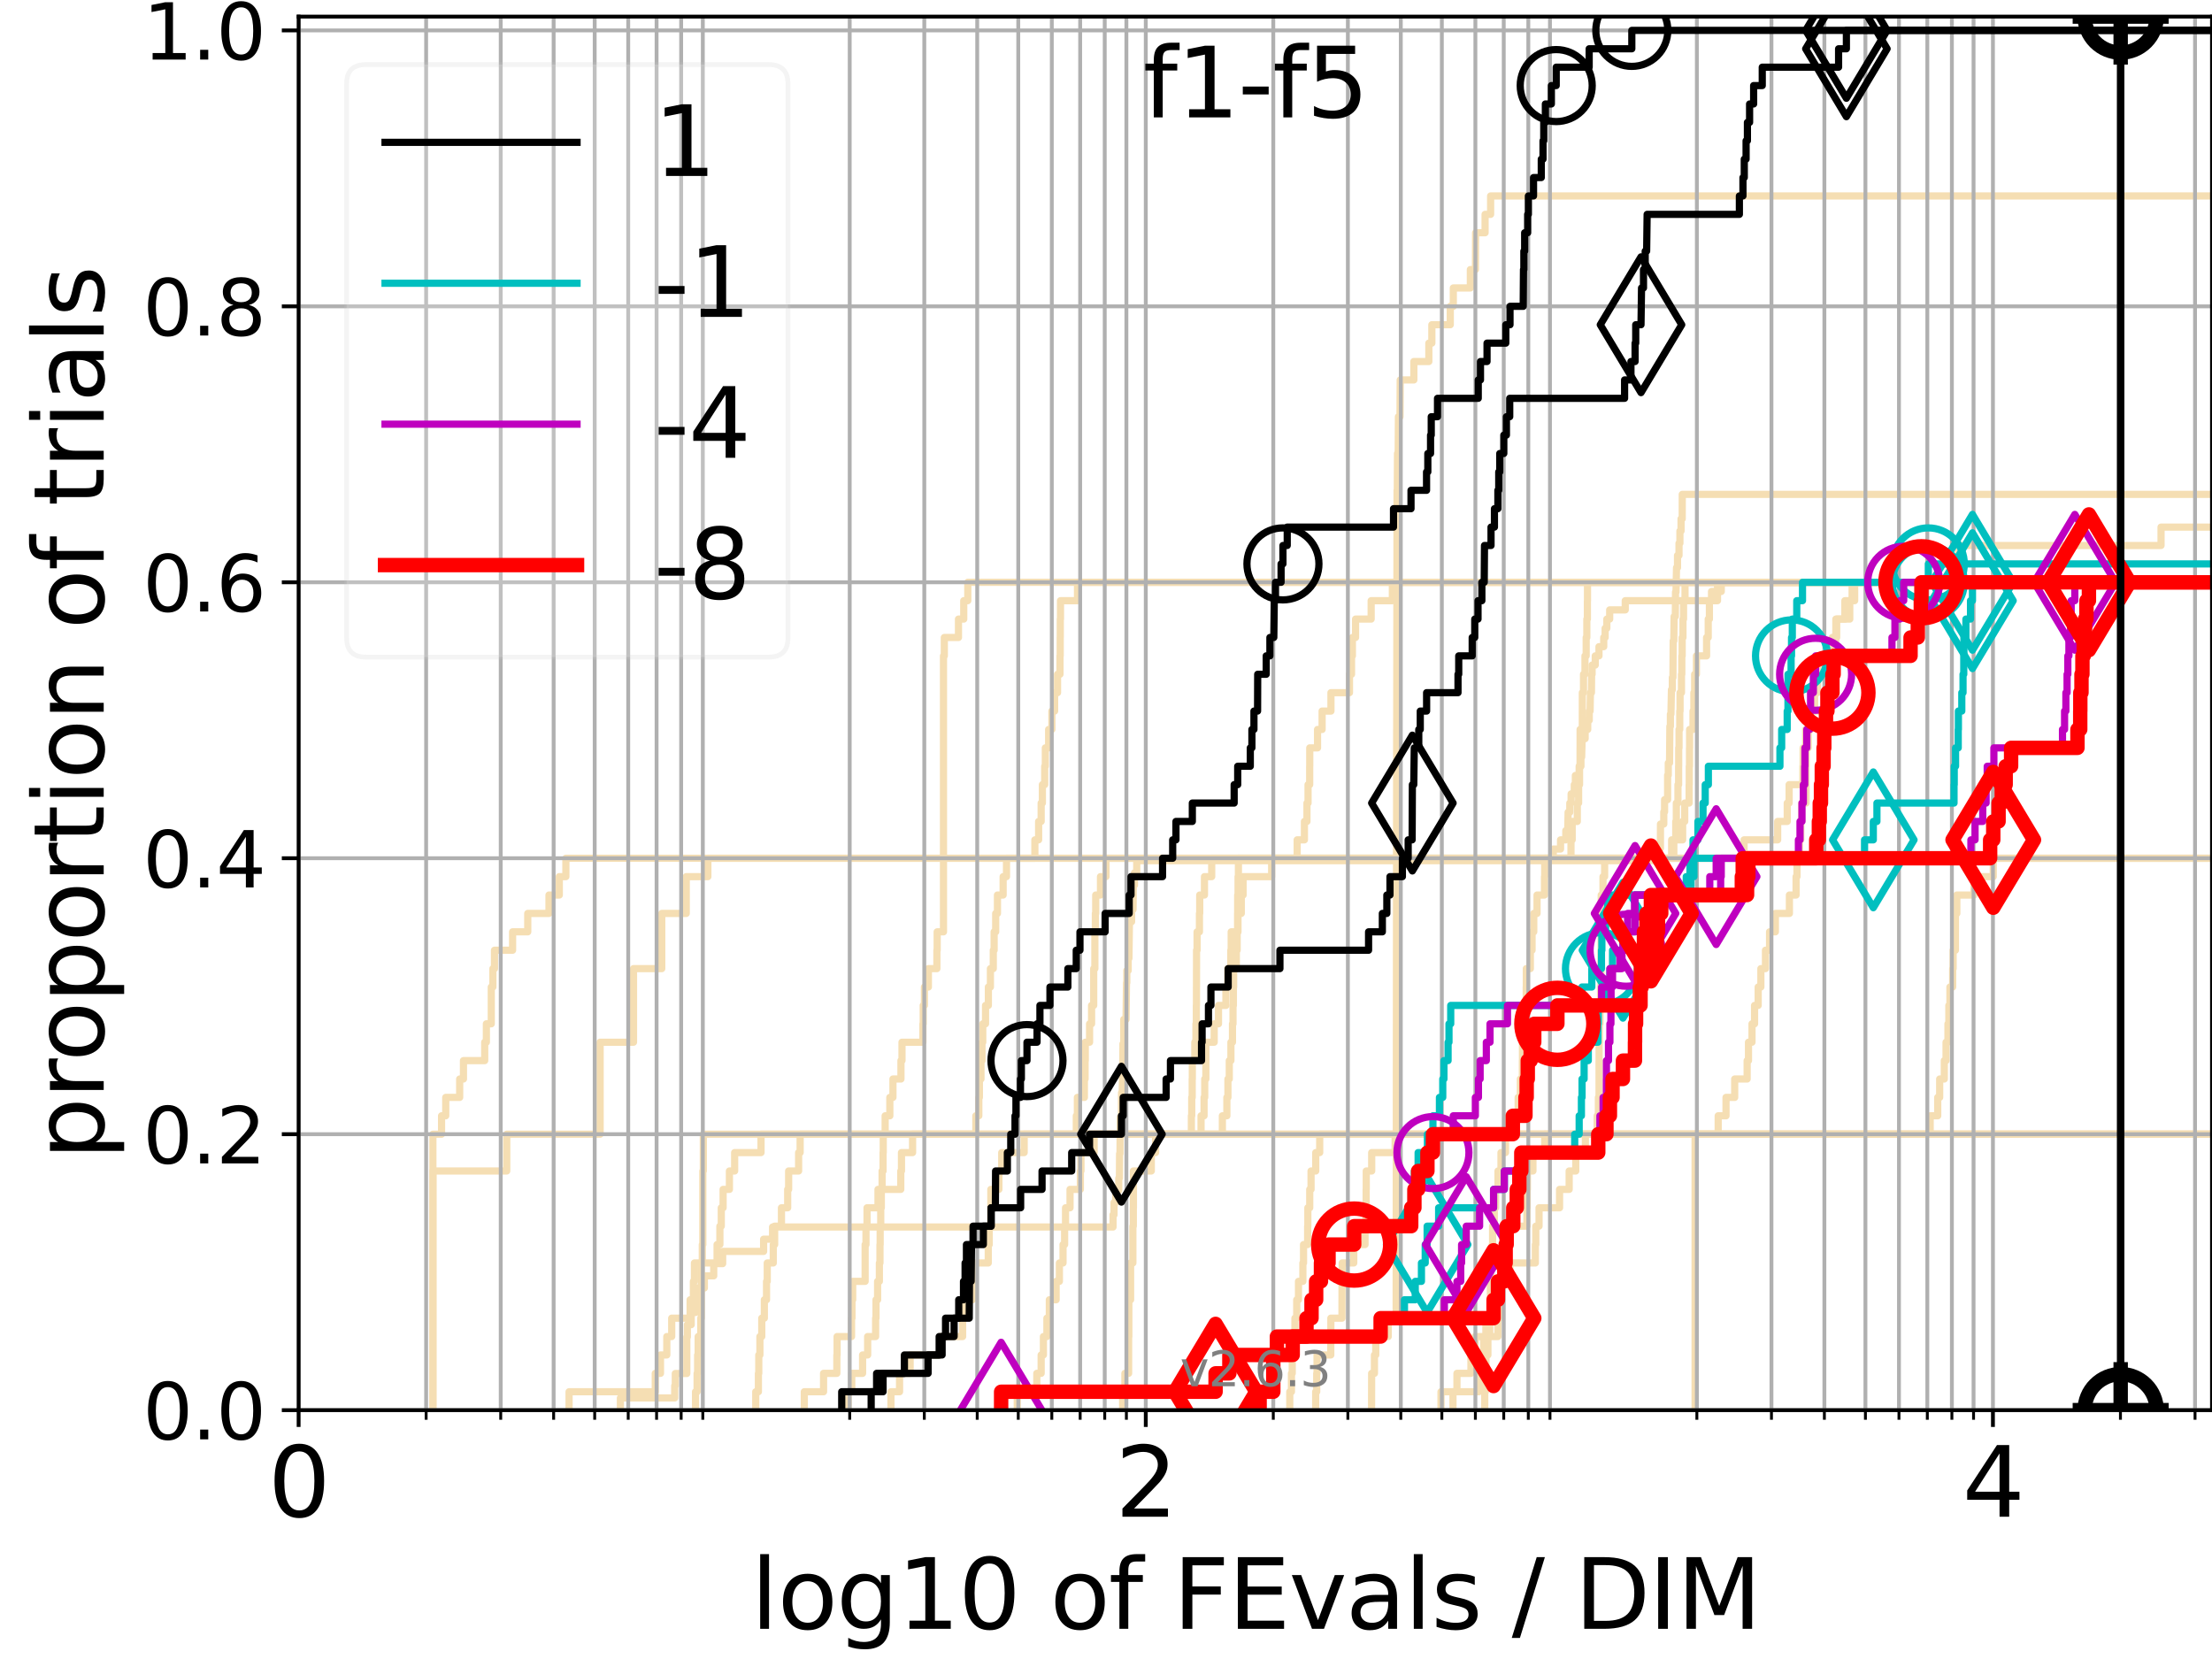 <?xml version="1.0" encoding="utf-8" standalone="no"?>
<!DOCTYPE svg PUBLIC "-//W3C//DTD SVG 1.1//EN"
  "http://www.w3.org/Graphics/SVG/1.1/DTD/svg11.dtd">
<svg xmlns:xlink="http://www.w3.org/1999/xlink" width="460.8pt" height="345.6pt" viewBox="0 0 460.8 345.6" xmlns="http://www.w3.org/2000/svg" version="1.1">
 <defs>
  <style type="text/css">*{stroke-linejoin: round; stroke-linecap: butt}</style>
 </defs>
 <g id="figure_1">
  <g id="patch_1">
   <path d="M 0 345.6 
L 460.8 345.6 
L 460.8 0 
L 0 0 
z
" style="fill: #ffffff"/>
  </g>
  <g id="axes_1">
   <g id="patch_2">
    <path d="M 62.208 293.76 
L 460.8 293.76 
L 460.8 3.456 
L 62.208 3.456 
z
" style="fill: #ffffff"/>
   </g>
   <g id="line2d_1">
    <path d="M 353.119 293.76 
L 353.119 282.263 
L 353.119 282.263 
L 353.119 270.766 
L 353.119 270.766 
L 353.119 259.268 
L 353.119 259.268 
L 353.119 247.771 
L 353.119 247.771 
L 353.119 236.274 
L 353.119 236.274 
L 353.119 236.274 
L 460.8 236.274 
" clip-path="url(#p36835681d0)" style="fill: none; stroke: #f5deb3; stroke-width: 1.5; stroke-linecap: square"/>
   </g>
   <g id="line2d_2">
    <path d="M 129.241 293.76 
L 129.241 291.216 
L 140.556 291.216 
L 140.556 288.673 
L 140.679 288.673 
L 140.679 286.129 
L 143.075 286.129 
L 143.075 278.498 
L 143.191 278.498 
L 143.191 275.955 
L 143.993 275.955 
L 143.993 273.411 
L 144.89 273.411 
L 144.89 270.867 
L 145.22 270.867 
L 145.22 268.324 
L 146.728 268.324 
L 146.728 265.78 
L 148.683 265.78 
L 148.683 263.236 
L 150.543 263.236 
L 150.543 260.693 
L 159.075 260.693 
L 159.075 258.149 
L 160.941 258.149 
L 160.941 255.606 
L 231.868 255.606 
L 231.868 253.062 
L 232.073 253.062 
L 232.073 250.518 
L 232.436 250.518 
L 232.436 247.975 
L 233.062 247.975 
L 233.062 245.431 
L 233.195 245.431 
L 233.228 240.344 
L 233.317 240.344 
L 233.372 232.713 
L 233.613 232.713 
L 233.635 227.626 
L 233.777 227.626 
L 233.875 222.538 
L 233.896 222.538 
L 233.929 217.451 
L 234.102 217.451 
L 234.102 212.364 
L 234.574 212.364 
L 234.67 204.733 
L 234.734 204.733 
L 234.734 202.189 
L 235.02 202.189 
L 235.02 199.646 
L 235.178 199.646 
L 235.282 192.015 
L 235.73 192.015 
L 235.73 189.471 
L 236.029 189.471 
L 236.09 184.384 
L 236.326 184.384 
L 236.326 181.84 
L 236.801 181.84 
L 236.801 179.297 
L 345.408 179.297 
L 345.408 176.753 
L 345.894 176.753 
L 345.908 171.666 
L 346.597 171.666 
L 346.597 169.122 
L 346.761 169.122 
L 346.761 166.579 
L 347.393 166.579 
L 347.394 161.491 
L 347.534 161.491 
L 347.534 158.948 
L 347.795 158.948 
L 347.862 151.317 
L 347.975 151.317 
L 347.975 148.773 
L 348.086 148.773 
L 348.192 143.686 
L 348.376 143.686 
L 348.376 141.142 
L 348.501 141.142 
L 348.553 133.512 
L 348.682 133.512 
L 348.749 128.424 
L 349.002 128.424 
L 349.04 123.337 
L 349.144 123.337 
L 349.251 118.25 
L 349.456 118.25 
L 349.456 115.706 
L 349.768 115.706 
L 349.768 113.163 
L 349.956 113.163 
L 349.956 110.619 
L 350.194 110.619 
L 350.194 108.075 
L 350.436 108.075 
L 350.447 102.988 
L 350.447 102.988 
L 460.8 102.988 
L 460.8 102.988 
" clip-path="url(#p36835681d0)" style="fill: none; stroke: #f5deb3; stroke-width: 1.5; stroke-linecap: square"/>
   </g>
   <g id="line2d_3">
    <path d="M 309.299 293.76 
L 309.299 289.928 
L 309.426 289.928 
L 309.426 286.095 
L 309.553 286.095 
L 309.553 282.263 
L 309.958 282.263 
L 309.958 278.43 
L 310.335 278.43 
L 310.335 274.598 
L 310.423 274.598 
L 310.423 270.766 
L 310.476 270.766 
L 310.476 266.933 
L 310.543 266.933 
L 310.543 263.101 
L 310.854 263.101 
L 310.854 259.268 
L 310.933 259.268 
L 310.933 255.436 
L 311.297 255.436 
L 311.297 251.604 
L 311.562 251.604 
L 311.562 247.771 
L 312.063 247.771 
L 312.063 243.939 
L 312.684 243.939 
L 312.684 240.106 
L 313.629 240.106 
L 313.629 236.274 
L 313.629 236.274 
L 313.629 236.274 
L 460.8 236.274 
" clip-path="url(#p36835681d0)" style="fill: none; stroke: #f5deb3; stroke-width: 1.5; stroke-linecap: square"/>
   </g>
   <g id="line2d_4"/>
   <g id="line2d_5">
    <path d="M 157.434 293.76 
L 157.434 289.928 
L 157.989 289.928 
L 157.989 286.095 
L 158.068 286.095 
L 158.068 282.263 
L 158.302 282.263 
L 158.302 278.43 
L 158.691 278.43 
L 158.691 274.598 
L 159.228 274.598 
L 159.228 270.766 
L 159.682 270.766 
L 159.682 266.933 
L 159.832 266.933 
L 159.832 263.101 
L 161.087 263.101 
L 161.087 259.268 
L 161.376 259.268 
L 161.376 255.436 
L 162.79 255.436 
L 162.79 251.604 
L 164.087 251.604 
L 164.087 247.771 
L 164.288 247.771 
L 164.288 243.939 
L 166.367 243.939 
L 166.367 240.106 
L 166.682 240.106 
L 166.682 236.274 
L 248.184 236.274 
L 248.184 232.442 
L 248.259 232.442 
L 248.259 228.609 
L 248.356 228.609 
L 248.356 224.777 
L 248.385 224.777 
L 248.385 220.944 
L 248.903 220.944 
L 248.903 217.112 
L 249.137 217.112 
L 249.137 213.28 
L 249.217 213.28 
L 249.217 209.447 
L 249.246 209.447 
L 249.246 205.615 
L 249.253 205.615 
L 249.253 201.782 
L 249.261 201.782 
L 249.261 197.95 
L 249.377 197.95 
L 249.377 194.118 
L 249.866 194.118 
L 249.866 190.285 
L 249.924 190.285 
L 249.924 186.453 
L 250.911 186.453 
L 250.911 182.621 
L 252.42 182.621 
L 252.42 178.788 
L 348.234 178.788 
L 348.234 174.956 
L 349.09 174.956 
L 349.09 171.123 
L 349.212 171.123 
L 349.212 167.291 
L 349.551 167.291 
L 349.551 163.459 
L 349.686 163.459 
L 349.686 159.626 
L 349.703 159.626 
L 349.703 155.794 
L 349.772 155.794 
L 349.772 151.961 
L 349.923 151.961 
L 349.923 148.129 
L 349.986 148.129 
L 349.986 144.297 
L 350.282 144.297 
L 350.282 140.464 
L 350.353 140.464 
L 350.353 136.632 
L 350.427 136.632 
L 350.427 132.799 
L 350.593 132.799 
L 350.593 128.967 
L 350.713 128.967 
L 350.713 125.135 
L 351.02 125.135 
L 351.02 121.302 
L 351.02 121.302 
L 351.02 121.302 
L 460.8 121.302 
" clip-path="url(#p36835681d0)" style="fill: none; stroke: #f5deb3; stroke-width: 1.5; stroke-linecap: square"/>
   </g>
   <g id="line2d_6">
    <path d="M 118.548 293.76 
L 118.548 289.928 
L 136.504 289.928 
L 136.504 286.095 
L 137.591 286.095 
L 137.591 282.263 
L 138.908 282.263 
L 138.908 278.43 
L 139.93 278.43 
L 139.93 274.598 
L 143.766 274.598 
L 143.766 270.766 
L 144.444 270.766 
L 144.444 266.933 
L 144.667 266.933 
L 144.667 263.101 
L 149.379 263.101 
L 149.379 259.268 
L 149.965 259.268 
L 149.965 255.436 
L 150.255 255.436 
L 150.255 251.604 
L 150.638 251.604 
L 150.638 247.771 
L 151.95 247.771 
L 151.95 243.939 
L 153.04 243.939 
L 153.04 240.106 
L 158.536 240.106 
L 158.536 236.274 
L 224.216 236.274 
L 224.216 232.442 
L 224.439 232.442 
L 224.439 228.609 
L 225.898 228.609 
L 225.898 224.777 
L 226.044 224.777 
L 226.044 220.944 
L 226.084 220.944 
L 226.084 217.112 
L 226.979 217.112 
L 226.979 213.28 
L 227.393 213.28 
L 227.393 209.447 
L 227.84 209.447 
L 227.84 205.615 
L 227.84 205.615 
L 227.84 201.782 
L 228.081 201.782 
L 228.081 197.95 
L 228.081 197.95 
L 228.081 194.118 
L 228.182 194.118 
L 228.182 190.285 
L 228.258 190.285 
L 228.258 186.453 
L 229.251 186.453 
L 229.251 182.621 
L 230.398 182.621 
L 230.398 178.788 
L 230.398 178.788 
L 230.398 178.788 
L 460.8 178.788 
" clip-path="url(#p36835681d0)" style="fill: none; stroke: #f5deb3; stroke-width: 1.5; stroke-linecap: square"/>
   </g>
   <g id="line2d_7">
    <path d="M 90.181 293.76 
L 90.181 243.939 
L 105.565 243.939 
L 105.565 236.274 
L 125.017 236.274 
L 125.017 217.112 
L 131.973 217.112 
L 131.973 201.782 
L 137.858 201.782 
L 137.858 190.285 
L 142.959 190.285 
L 142.959 182.621 
L 147.46 182.621 
L 147.46 178.788 
L 323.569 178.788 
L 323.569 176.872 
L 325.092 176.872 
L 325.092 174.956 
L 326.184 174.956 
L 326.184 173.04 
L 326.587 173.04 
L 326.666 169.207 
L 327.021 169.207 
L 327.021 167.291 
L 327.294 167.291 
L 327.294 165.375 
L 327.95 165.375 
L 327.95 163.459 
L 328.178 163.459 
L 328.178 161.542 
L 328.969 161.542 
L 328.969 159.626 
L 329.339 159.626 
L 329.339 157.71 
L 329.486 157.71 
L 329.595 153.878 
L 330.214 153.878 
L 330.214 151.961 
L 330.751 151.961 
L 330.751 150.045 
L 331.07 150.045 
L 331.07 148.129 
L 331.246 148.129 
L 331.31 144.297 
L 331.525 144.297 
L 331.56 140.464 
L 331.664 140.464 
L 331.664 138.548 
L 332.318 138.548 
L 332.318 136.632 
L 333.095 136.632 
L 333.095 134.716 
L 334.086 134.716 
L 334.086 132.799 
L 334.378 132.799 
L 334.378 130.883 
L 334.732 130.883 
L 334.732 128.967 
L 335.326 128.967 
L 335.326 127.051 
L 338.57 127.051 
L 338.57 125.135 
L 356.541 125.135 
L 356.541 123.218 
L 358.572 123.218 
L 358.572 121.302 
L 358.572 121.302 
L 460.8 121.302 
L 460.8 121.302 
" clip-path="url(#p36835681d0)" style="fill: none; stroke: #f5deb3; stroke-width: 1.5; stroke-linecap: square"/>
   </g>
   <g id="line2d_8">
    <path d="M 233.864 293.76 
L 233.864 289.928 
L 234.339 289.928 
L 234.339 286.095 
L 235.114 286.095 
L 235.114 282.263 
L 235.114 282.263 
L 235.114 278.43 
L 235.157 278.43 
L 235.157 274.598 
L 235.157 274.598 
L 235.157 270.766 
L 235.522 270.766 
L 235.522 266.933 
L 235.522 266.933 
L 235.522 263.101 
L 235.998 263.101 
L 235.998 259.268 
L 235.998 259.268 
L 235.998 255.436 
L 236.09 255.436 
L 236.09 251.604 
L 236.111 251.604 
L 236.111 247.771 
L 236.111 247.771 
L 236.111 243.939 
L 239.838 243.939 
L 239.838 240.106 
L 240.729 240.106 
L 240.729 236.274 
L 240.729 236.274 
L 240.729 236.274 
L 460.8 236.274 
" clip-path="url(#p36835681d0)" style="fill: none; stroke: #f5deb3; stroke-width: 1.5; stroke-linecap: square"/>
   </g>
   <g id="line2d_9">
    <path d="M 144.89 293.76 
L 144.89 289.928 
L 145.22 289.928 
L 145.22 286.095 
L 145.33 286.095 
L 145.33 282.263 
L 145.439 282.263 
L 145.439 278.43 
L 145.981 278.43 
L 145.981 274.598 
L 146.089 274.598 
L 146.089 270.766 
L 146.089 270.766 
L 146.089 266.933 
L 146.089 266.933 
L 146.089 263.101 
L 146.303 263.101 
L 146.303 259.268 
L 146.41 259.268 
L 146.41 255.436 
L 146.41 255.436 
L 146.41 251.604 
L 146.41 251.604 
L 146.41 247.771 
L 146.41 247.771 
L 146.41 243.939 
L 146.516 243.939 
L 146.516 240.106 
L 146.516 240.106 
L 146.516 236.274 
L 203.284 236.274 
L 203.284 232.442 
L 203.906 232.442 
L 203.906 228.609 
L 204.025 228.609 
L 204.025 224.777 
L 204.355 224.777 
L 204.355 220.944 
L 204.566 220.944 
L 204.566 217.112 
L 204.729 217.112 
L 204.729 213.28 
L 205.305 213.28 
L 205.305 209.447 
L 205.896 209.447 
L 205.896 205.615 
L 206.322 205.615 
L 206.322 201.782 
L 206.919 201.782 
L 206.919 197.95 
L 207.094 197.95 
L 207.094 194.118 
L 207.421 194.118 
L 207.421 190.285 
L 207.787 190.285 
L 207.787 186.453 
L 208.97 186.453 
L 208.97 182.621 
L 209.671 182.621 
L 209.671 178.788 
L 215.584 178.788 
L 215.584 174.956 
L 216.364 174.956 
L 216.364 171.123 
L 216.892 171.123 
L 216.892 167.291 
L 217.145 167.291 
L 217.145 163.459 
L 217.629 163.459 
L 217.629 159.626 
L 217.762 159.626 
L 217.762 155.794 
L 218.45 155.794 
L 218.45 151.961 
L 219.127 151.961 
L 219.127 148.129 
L 219.697 148.129 
L 219.697 144.297 
L 220.305 144.297 
L 220.305 140.464 
L 220.813 140.464 
L 220.813 136.632 
L 220.859 136.632 
L 220.859 132.799 
L 220.874 132.799 
L 220.874 128.967 
L 220.92 128.967 
L 220.92 125.135 
L 224.467 125.135 
L 224.467 121.302 
L 224.467 121.302 
L 224.467 121.302 
L 460.8 121.302 
" clip-path="url(#p36835681d0)" style="fill: none; stroke: #f5deb3; stroke-width: 1.5; stroke-linecap: square"/>
   </g>
   <g id="line2d_10"/>
   <g id="line2d_11">
    <path d="M 268.683 293.76 
L 268.683 289.928 
L 269.032 289.928 
L 269.032 286.095 
L 269.197 286.095 
L 269.197 282.263 
L 269.515 282.263 
L 269.515 278.43 
L 269.759 278.43 
L 269.759 274.598 
L 270.132 274.598 
L 270.132 270.766 
L 270.497 270.766 
L 270.497 266.933 
L 271.413 266.933 
L 271.413 263.101 
L 271.551 263.101 
L 271.551 259.268 
L 272.407 259.268 
L 272.407 255.436 
L 272.447 255.436 
L 272.447 251.604 
L 272.842 251.604 
L 272.842 247.771 
L 273.116 247.771 
L 273.116 243.939 
L 274.094 243.939 
L 274.094 240.106 
L 274.918 240.106 
L 274.918 236.274 
L 314.168 236.274 
L 314.168 232.442 
L 316.262 232.442 
L 316.262 228.609 
L 316.715 228.609 
L 316.715 224.777 
L 317.134 224.777 
L 317.134 220.944 
L 317.157 220.944 
L 317.157 217.112 
L 317.736 217.112 
L 317.736 213.28 
L 317.894 213.28 
L 317.894 209.447 
L 317.939 209.447 
L 317.939 205.615 
L 317.958 205.615 
L 317.958 201.782 
L 318.801 201.782 
L 318.801 197.95 
L 319.158 197.95 
L 319.158 194.118 
L 319.512 194.118 
L 319.512 190.285 
L 320.194 190.285 
L 320.194 186.453 
L 321.744 186.453 
L 321.744 182.621 
L 321.794 182.621 
L 321.794 178.788 
L 327.264 178.788 
L 327.264 174.956 
L 327.517 174.956 
L 327.517 171.123 
L 328.582 171.123 
L 328.582 167.291 
L 328.854 167.291 
L 328.854 163.459 
L 329.049 163.459 
L 329.049 159.626 
L 329.157 159.626 
L 329.157 155.794 
L 329.163 155.794 
L 329.163 151.961 
L 329.623 151.961 
L 329.623 148.129 
L 329.63 148.129 
L 329.63 144.297 
L 329.872 144.297 
L 329.872 140.464 
L 330.178 140.464 
L 330.178 136.632 
L 330.43 136.632 
L 330.43 132.799 
L 330.567 132.799 
L 330.567 128.967 
L 330.684 128.967 
L 330.684 125.135 
L 330.705 125.135 
L 330.705 121.302 
L 406.806 121.302 
L 406.806 117.47 
L 407.989 117.47 
L 407.989 113.637 
L 450.184 113.637 
L 450.184 109.805 
L 461.8 109.805 
" clip-path="url(#p36835681d0)" style="fill: none; stroke: #f5deb3; stroke-width: 1.5; stroke-linecap: square"/>
   </g>
   <g id="line2d_12">
    <path d="M 300.186 293.76 
L 300.186 289.928 
L 303.512 289.928 
L 303.512 286.095 
L 306.426 286.095 
L 306.426 282.263 
L 307.27 282.263 
L 307.27 278.43 
L 312.038 278.43 
L 312.038 274.598 
L 312.37 274.598 
L 312.37 270.766 
L 312.582 270.766 
L 312.582 266.933 
L 314.527 266.933 
L 314.527 263.101 
L 319.841 263.101 
L 319.841 259.268 
L 319.933 259.268 
L 319.933 255.436 
L 320.613 255.436 
L 320.613 251.604 
L 324.886 251.604 
L 324.886 247.771 
L 326.886 247.771 
L 326.886 243.939 
L 328.262 243.939 
L 328.262 240.106 
L 330.264 240.106 
L 330.264 236.274 
L 330.264 236.274 
L 330.264 236.274 
L 460.8 236.274 
" clip-path="url(#p36835681d0)" style="fill: none; stroke: #f5deb3; stroke-width: 1.5; stroke-linecap: square"/>
   </g>
   <g id="line2d_13">
    <path d="M 90.181 293.76 
L 90.181 289.928 
L 90.181 289.928 
L 90.181 286.095 
L 90.181 286.095 
L 90.181 282.263 
L 90.181 282.263 
L 90.181 278.43 
L 90.181 278.43 
L 90.181 274.598 
L 90.181 274.598 
L 90.181 270.766 
L 90.181 270.766 
L 90.181 266.933 
L 90.181 266.933 
L 90.181 263.101 
L 90.181 263.101 
L 90.181 259.268 
L 90.181 259.268 
L 90.181 255.436 
L 90.181 255.436 
L 90.181 251.604 
L 90.181 251.604 
L 90.181 247.771 
L 90.181 247.771 
L 90.181 243.939 
L 90.181 243.939 
L 90.181 240.106 
L 90.181 240.106 
L 90.181 236.274 
L 91.985 236.274 
L 91.985 232.442 
L 92.856 232.442 
L 92.856 228.609 
L 95.758 228.609 
L 95.758 224.777 
L 96.548 224.777 
L 96.548 220.944 
L 100.974 220.944 
L 100.974 217.112 
L 101.321 217.112 
L 101.321 213.28 
L 102.343 213.28 
L 102.343 209.447 
L 102.343 209.447 
L 102.343 205.615 
L 102.678 205.615 
L 102.678 201.782 
L 103.01 201.782 
L 103.01 197.95 
L 106.782 197.95 
L 106.782 194.118 
L 109.941 194.118 
L 109.941 190.285 
L 114.363 190.285 
L 114.363 186.453 
L 116.513 186.453 
L 116.513 182.621 
L 117.881 182.621 
L 117.881 178.788 
L 363.326 178.788 
L 363.326 174.956 
L 370.319 174.956 
L 370.319 171.123 
L 372.314 171.123 
L 372.314 167.291 
L 372.708 167.291 
L 372.708 163.459 
L 375.568 163.459 
L 375.568 159.626 
L 375.617 159.626 
L 375.617 155.794 
L 376.152 155.794 
L 376.152 151.961 
L 377.176 151.961 
L 377.176 148.129 
L 380.188 148.129 
L 380.188 144.297 
L 380.623 144.297 
L 380.623 140.464 
L 381.828 140.464 
L 381.828 136.632 
L 382.4 136.632 
L 382.4 132.799 
L 382.441 132.799 
L 382.441 128.967 
L 385.34 128.967 
L 385.34 125.135 
L 385.83 125.135 
L 385.83 121.302 
L 385.83 121.302 
L 385.83 121.302 
L 460.8 121.302 
" clip-path="url(#p36835681d0)" style="fill: none; stroke: #f5deb3; stroke-width: 1.5; stroke-linecap: square"/>
   </g>
   <g id="line2d_14">
    <path d="M 302.681 293.76 
L 302.681 289.928 
L 308.059 289.928 
L 308.059 286.095 
L 308.074 286.095 
L 308.074 282.263 
L 309.083 282.263 
L 309.083 278.43 
L 309.539 278.43 
L 309.539 274.598 
L 310.487 274.598 
L 310.487 270.766 
L 312.368 270.766 
L 312.368 266.933 
L 313.188 266.933 
L 313.188 263.101 
L 313.583 263.101 
L 313.583 259.268 
L 314.074 259.268 
L 314.074 255.436 
L 318.08 255.436 
L 318.08 251.604 
L 318.127 251.604 
L 318.127 247.771 
L 318.184 247.771 
L 318.184 243.939 
L 319.335 243.939 
L 319.335 240.106 
L 321.8 240.106 
L 321.8 236.274 
L 402.088 236.274 
L 402.088 232.442 
L 403.662 232.442 
L 403.662 228.609 
L 404.069 228.609 
L 404.069 224.777 
L 405.035 224.777 
L 405.035 220.944 
L 405.399 220.944 
L 405.399 217.112 
L 405.793 217.112 
L 405.793 213.28 
L 405.982 213.28 
L 405.982 209.447 
L 406.205 209.447 
L 406.205 205.615 
L 406.777 205.615 
L 406.777 201.782 
L 406.868 201.782 
L 406.868 197.95 
L 407.351 197.95 
L 407.351 194.118 
L 407.359 194.118 
L 407.359 190.285 
L 407.643 190.285 
L 407.643 186.453 
L 411.222 186.453 
L 411.222 182.621 
L 415.233 182.621 
L 415.233 178.788 
L 461.8 178.788 
" clip-path="url(#p36835681d0)" style="fill: none; stroke: #f5deb3; stroke-width: 1.5; stroke-linecap: square"/>
   </g>
   <g id="line2d_15">
    <path d="M 285.722 293.76 
L 285.739 286.095 
L 286.323 286.095 
L 286.323 282.263 
L 286.599 282.263 
L 286.599 278.43 
L 289.195 278.43 
L 289.195 274.598 
L 290.844 274.598 
L 290.952 151.961 
L 290.959 151.961 
L 291.033 102.14 
L 291.084 102.14 
L 291.126 94.475 
L 291.269 94.475 
L 291.318 86.811 
L 291.646 86.811 
L 291.69 79.146 
L 294.532 79.146 
L 294.532 75.313 
L 297.654 75.313 
L 297.654 71.481 
L 298.282 71.481 
L 298.282 67.649 
L 302.116 67.649 
L 302.116 63.816 
L 302.751 63.816 
L 302.751 59.984 
L 306.304 59.984 
L 306.304 56.151 
L 307.366 56.151 
L 307.393 48.487 
L 309.37 48.487 
L 309.37 44.654 
L 310.523 44.654 
L 310.523 40.822 
L 310.523 40.822 
L 460.8 40.822 
L 460.8 40.822 
" clip-path="url(#p36835681d0)" style="fill: none; stroke: #f5deb3; stroke-width: 1.5; stroke-linecap: square"/>
   </g>
   <g id="line2d_16">
    <path d="M 185.6 293.76 
L 185.6 289.928 
L 187.394 289.928 
L 187.394 286.095 
L 189.595 286.095 
L 189.595 282.263 
L 195.851 282.263 
L 195.851 278.43 
L 200.533 278.43 
L 200.533 274.598 
L 200.894 274.598 
L 200.894 270.766 
L 202.578 270.766 
L 202.578 266.933 
L 202.602 266.933 
L 202.602 263.101 
L 205.873 263.101 
L 205.873 259.268 
L 206.076 259.268 
L 206.076 255.436 
L 206.389 255.436 
L 206.389 251.604 
L 206.411 251.604 
L 206.411 247.771 
L 208.086 247.771 
L 208.086 243.939 
L 208.678 243.939 
L 208.678 240.106 
L 213.35 240.106 
L 213.35 236.274 
L 250.201 236.274 
L 250.201 232.442 
L 250.828 232.442 
L 250.828 228.609 
L 250.967 228.609 
L 250.967 224.777 
L 251.203 224.777 
L 251.203 220.944 
L 251.209 220.944 
L 251.209 217.112 
L 252.939 217.112 
L 252.939 213.28 
L 253.833 213.28 
L 253.833 209.447 
L 255.382 209.447 
L 255.382 205.615 
L 255.765 205.615 
L 255.765 201.782 
L 256.397 201.782 
L 256.397 197.95 
L 256.482 197.95 
L 256.482 194.118 
L 257.895 194.118 
L 257.895 190.285 
L 258.585 190.285 
L 258.585 186.453 
L 258.959 186.453 
L 258.959 182.621 
L 264.908 182.621 
L 264.908 178.788 
L 270.224 178.788 
L 270.224 174.956 
L 271.734 174.956 
L 271.734 171.123 
L 272.264 171.123 
L 272.264 167.291 
L 272.491 167.291 
L 272.491 163.459 
L 272.83 163.459 
L 272.83 159.626 
L 272.846 159.626 
L 272.846 155.794 
L 274.469 155.794 
L 274.469 151.961 
L 275.421 151.961 
L 275.421 148.129 
L 277.261 148.129 
L 277.261 144.297 
L 281.121 144.297 
L 281.121 140.464 
L 281.549 140.464 
L 281.549 136.632 
L 281.727 136.632 
L 281.727 132.799 
L 282.389 132.799 
L 282.389 128.967 
L 285.637 128.967 
L 285.637 125.135 
L 290.055 125.135 
L 290.055 121.302 
L 290.055 121.302 
L 290.055 121.302 
L 460.8 121.302 
" clip-path="url(#p36835681d0)" style="fill: none; stroke: #f5deb3; stroke-width: 1.5; stroke-linecap: square"/>
   </g>
   <g id="line2d_17">
    <path d="M 274.079 293.76 
L 274.079 289.928 
L 274.295 289.928 
L 274.295 286.095 
L 274.363 286.095 
L 274.363 282.263 
L 277.229 282.263 
L 277.229 278.43 
L 277.24 278.43 
L 277.24 274.598 
L 279.558 274.598 
L 279.558 270.766 
L 279.564 270.766 
L 279.564 266.933 
L 279.597 266.933 
L 279.597 263.101 
L 282.013 263.101 
L 282.013 259.268 
L 284.364 259.268 
L 284.364 255.436 
L 284.547 255.436 
L 284.547 251.604 
L 284.593 251.604 
L 284.593 247.771 
L 284.614 247.771 
L 284.614 243.939 
L 285.75 243.939 
L 285.75 240.106 
L 290.632 240.106 
L 290.632 236.274 
L 357.931 236.274 
L 357.931 232.442 
L 359.562 232.442 
L 359.562 228.609 
L 361.369 228.609 
L 361.369 224.777 
L 363.962 224.777 
L 363.962 220.944 
L 364.242 220.944 
L 364.242 217.112 
L 364.977 217.112 
L 364.977 213.28 
L 365.508 213.28 
L 365.508 209.447 
L 366.261 209.447 
L 366.261 205.615 
L 366.822 205.615 
L 366.822 201.782 
L 367.78 201.782 
L 367.78 197.95 
L 368.633 197.95 
L 368.633 194.118 
L 369.844 194.118 
L 369.844 190.285 
L 372.767 190.285 
L 372.767 186.453 
L 374.157 186.453 
L 374.157 182.621 
L 374.345 182.621 
L 374.345 178.788 
L 374.861 178.788 
L 374.861 174.956 
L 375.128 174.956 
L 375.128 171.123 
L 375.322 171.123 
L 375.322 167.291 
L 376.227 167.291 
L 376.227 163.459 
L 376.232 163.459 
L 376.232 159.626 
L 376.254 159.626 
L 376.254 155.794 
L 376.688 155.794 
L 376.688 151.961 
L 376.823 151.961 
L 376.823 148.129 
L 378.021 148.129 
L 378.021 144.297 
L 378.612 144.297 
L 378.612 140.464 
L 379.75 140.464 
L 379.75 136.632 
L 381.7 136.632 
L 381.7 132.799 
L 382.614 132.799 
L 382.614 128.967 
L 384.318 128.967 
L 384.318 125.135 
L 386.361 125.135 
L 386.361 121.302 
L 386.361 121.302 
L 386.361 121.302 
L 460.8 121.302 
" clip-path="url(#p36835681d0)" style="fill: none; stroke: #f5deb3; stroke-width: 1.5; stroke-linecap: square"/>
   </g>
   <g id="line2d_18">
    <path d="M 211.913 293.76 
L 211.913 289.928 
L 215.985 289.928 
L 215.985 286.095 
L 216.892 286.095 
L 216.892 282.263 
L 217.363 282.263 
L 217.363 278.43 
L 218.091 278.43 
L 218.091 274.598 
L 218.596 274.598 
L 218.596 270.766 
L 220.01 270.766 
L 220.01 266.933 
L 220.69 266.933 
L 220.69 263.101 
L 221.449 263.101 
L 221.449 259.268 
L 221.778 259.268 
L 221.778 255.436 
L 221.971 255.436 
L 221.971 251.604 
L 222.908 251.604 
L 222.908 247.771 
L 225.059 247.771 
L 225.059 243.939 
L 225.182 243.939 
L 225.182 240.106 
L 227.929 240.106 
L 227.929 236.274 
L 254.644 236.274 
L 254.644 232.442 
L 255.58 232.442 
L 255.58 228.609 
L 255.801 228.609 
L 255.801 224.777 
L 256.082 224.777 
L 256.082 220.944 
L 256.422 220.944 
L 256.422 217.112 
L 256.746 217.112 
L 256.746 213.28 
L 256.859 213.28 
L 256.859 209.447 
L 256.937 209.447 
L 256.937 205.615 
L 256.99 205.615 
L 256.99 201.782 
L 257.551 201.782 
L 257.551 197.95 
L 257.72 197.95 
L 257.72 194.118 
L 257.813 194.118 
L 257.813 190.285 
L 257.831 190.285 
L 257.831 186.453 
L 257.912 186.453 
L 257.912 182.621 
L 257.987 182.621 
L 257.987 178.788 
L 257.987 178.788 
L 257.987 178.788 
L 460.8 178.788 
" clip-path="url(#p36835681d0)" style="fill: none; stroke: #f5deb3; stroke-width: 1.5; stroke-linecap: square"/>
   </g>
   <g id="line2d_19">
    <path d="M 167.55 293.76 
L 167.55 289.928 
L 171.563 289.928 
L 171.563 286.095 
L 174.332 286.095 
L 174.332 282.263 
L 174.383 282.263 
L 174.383 278.43 
L 177.391 278.43 
L 177.391 274.598 
L 177.486 274.598 
L 177.486 270.766 
L 177.628 270.766 
L 177.628 266.933 
L 180.224 266.933 
L 180.224 263.101 
L 180.224 263.101 
L 180.224 259.268 
L 180.4 259.268 
L 180.4 255.436 
L 180.619 255.436 
L 180.619 251.604 
L 182.904 251.604 
L 182.904 247.771 
L 187.649 247.771 
L 187.649 243.939 
L 187.794 243.939 
L 187.794 240.106 
L 190.109 240.106 
L 190.109 236.274 
L 332.718 236.274 
L 332.718 232.442 
L 332.974 232.442 
L 332.974 228.609 
L 333.113 228.609 
L 333.113 224.777 
L 333.114 224.777 
L 333.114 220.944 
L 333.122 220.944 
L 333.122 217.112 
L 333.184 217.112 
L 333.184 213.28 
L 333.315 213.28 
L 333.315 209.447 
L 333.427 209.447 
L 333.427 205.615 
L 333.503 205.615 
L 333.503 201.782 
L 333.522 201.782 
L 333.522 197.95 
L 333.539 197.95 
L 333.539 194.118 
L 333.54 194.118 
L 333.54 190.285 
L 333.561 190.285 
L 333.561 186.453 
L 333.934 186.453 
L 333.934 182.621 
L 334.276 182.621 
L 334.276 178.788 
L 348.688 178.788 
L 348.688 174.956 
L 350.524 174.956 
L 350.524 171.123 
L 350.959 171.123 
L 350.959 167.291 
L 351.874 167.291 
L 351.874 163.459 
L 351.903 163.459 
L 351.903 159.626 
L 351.953 159.626 
L 351.953 155.794 
L 351.977 155.794 
L 351.977 151.961 
L 352.684 151.961 
L 352.684 148.129 
L 352.865 148.129 
L 352.865 144.297 
L 353.029 144.297 
L 353.029 140.464 
L 353.397 140.464 
L 353.397 136.632 
L 355.514 136.632 
L 355.514 132.799 
L 355.854 132.799 
L 355.854 128.967 
L 356.101 128.967 
L 356.101 125.135 
L 357.788 125.135 
L 357.788 121.302 
L 357.788 121.302 
L 357.788 121.302 
L 460.8 121.302 
" clip-path="url(#p36835681d0)" style="fill: none; stroke: #f5deb3; stroke-width: 1.5; stroke-linecap: square"/>
   </g>
   <g id="line2d_20">
    <path d="M 176.673 293.76 
L 176.673 289.928 
L 177.439 289.928 
L 177.439 286.095 
L 179.692 286.095 
L 179.692 282.263 
L 180.749 282.263 
L 180.749 278.43 
L 182.408 278.43 
L 182.408 274.598 
L 182.491 274.598 
L 182.491 270.766 
L 182.821 270.766 
L 182.821 266.933 
L 183.19 266.933 
L 183.19 263.101 
L 183.312 263.101 
L 183.312 259.268 
L 183.353 259.268 
L 183.353 255.436 
L 183.474 255.436 
L 183.474 251.604 
L 183.596 251.604 
L 183.596 247.771 
L 183.757 247.771 
L 183.757 243.939 
L 183.957 243.939 
L 183.957 240.106 
L 183.997 240.106 
L 183.997 236.274 
L 184.394 236.274 
L 184.394 232.442 
L 185.369 232.442 
L 185.369 228.609 
L 186.018 228.609 
L 186.018 224.777 
L 187.686 224.777 
L 187.686 220.944 
L 187.902 220.944 
L 187.902 217.112 
L 192.26 217.112 
L 192.26 213.28 
L 192.324 213.28 
L 192.324 209.447 
L 192.58 209.447 
L 192.58 205.615 
L 193.401 205.615 
L 193.401 201.782 
L 195.171 201.782 
L 195.171 197.95 
L 195.23 197.95 
L 195.23 194.118 
L 196.547 194.118 
L 196.547 190.285 
L 196.547 190.285 
L 196.547 186.453 
L 196.547 186.453 
L 196.547 182.621 
L 196.547 182.621 
L 196.547 178.788 
L 196.547 178.788 
L 196.547 174.956 
L 196.547 174.956 
L 196.547 171.123 
L 196.547 171.123 
L 196.547 167.291 
L 196.547 167.291 
L 196.547 163.459 
L 196.547 163.459 
L 196.547 159.626 
L 196.547 159.626 
L 196.547 155.794 
L 196.547 155.794 
L 196.547 151.961 
L 196.547 151.961 
L 196.547 148.129 
L 196.547 148.129 
L 196.547 144.297 
L 196.547 144.297 
L 196.547 140.464 
L 196.547 140.464 
L 196.547 136.632 
L 196.72 136.632 
L 196.72 132.799 
L 199.668 132.799 
L 199.668 128.967 
L 200.766 128.967 
L 200.766 125.135 
L 201.607 125.135 
L 201.607 121.302 
L 201.607 121.302 
L 201.607 121.302 
L 460.8 121.302 
" clip-path="url(#p36835681d0)" style="fill: none; stroke: #f5deb3; stroke-width: 1.5; stroke-linecap: square"/>
   </g>
   <g id="matplotlib.axis_1">
    <g id="xtick_1">
     <g id="line2d_21">
      <path d="M 62.208 293.76 
L 62.208 3.456 
" clip-path="url(#p36835681d0)" style="fill: none; stroke: #b0b0b0; stroke-width: 0.8; stroke-linecap: square"/>
     </g>
     <g id="line2d_22">
      <defs>
       <path id="mcf23dcbc65" d="M 0 0 
L 0 3.5 
" style="stroke: #000000; stroke-width: 0.8"/>
      </defs>
      <g>
       <use xlink:href="#mcf23dcbc65" x="62.208" y="293.76" style="stroke: #000000; stroke-width: 0.8"/>
      </g>
     </g>
     <g id="text_1">
      <!-- 0 -->
      <g transform="translate(55.846 315.957) scale(0.2 -0.2)">
       <defs>
        <path id="DejaVuSans-30" d="M 2034 4250 
Q 1547 4250 1301 3770 
Q 1056 3291 1056 2328 
Q 1056 1369 1301 889 
Q 1547 409 2034 409 
Q 2525 409 2770 889 
Q 3016 1369 3016 2328 
Q 3016 3291 2770 3770 
Q 2525 4250 2034 4250 
z
M 2034 4750 
Q 2819 4750 3233 4129 
Q 3647 3509 3647 2328 
Q 3647 1150 3233 529 
Q 2819 -91 2034 -91 
Q 1250 -91 836 529 
Q 422 1150 422 2328 
Q 422 3509 836 4129 
Q 1250 4750 2034 4750 
z
" transform="scale(0.016)"/>
       </defs>
       <use xlink:href="#DejaVuSans-30"/>
      </g>
     </g>
    </g>
    <g id="xtick_2">
     <g id="line2d_23">
      <path d="M 238.687 293.76 
L 238.687 3.456 
" clip-path="url(#p36835681d0)" style="fill: none; stroke: #b0b0b0; stroke-width: 0.8; stroke-linecap: square"/>
     </g>
     <g id="line2d_24">
      <g>
       <use xlink:href="#mcf23dcbc65" x="238.687" y="293.76" style="stroke: #000000; stroke-width: 0.8"/>
      </g>
     </g>
     <g id="text_2">
      <!-- 2 -->
      <g transform="translate(232.324 315.957) scale(0.2 -0.2)">
       <defs>
        <path id="DejaVuSans-32" d="M 1228 531 
L 3431 531 
L 3431 0 
L 469 0 
L 469 531 
Q 828 903 1448 1529 
Q 2069 2156 2228 2338 
Q 2531 2678 2651 2914 
Q 2772 3150 2772 3378 
Q 2772 3750 2511 3984 
Q 2250 4219 1831 4219 
Q 1534 4219 1204 4116 
Q 875 4013 500 3803 
L 500 4441 
Q 881 4594 1212 4672 
Q 1544 4750 1819 4750 
Q 2544 4750 2975 4387 
Q 3406 4025 3406 3419 
Q 3406 3131 3298 2873 
Q 3191 2616 2906 2266 
Q 2828 2175 2409 1742 
Q 1991 1309 1228 531 
z
" transform="scale(0.016)"/>
       </defs>
       <use xlink:href="#DejaVuSans-32"/>
      </g>
     </g>
    </g>
    <g id="xtick_3">
     <g id="line2d_25">
      <path d="M 415.165 293.76 
L 415.165 3.456 
" clip-path="url(#p36835681d0)" style="fill: none; stroke: #b0b0b0; stroke-width: 0.8; stroke-linecap: square"/>
     </g>
     <g id="line2d_26">
      <g>
       <use xlink:href="#mcf23dcbc65" x="415.165" y="293.76" style="stroke: #000000; stroke-width: 0.8"/>
      </g>
     </g>
     <g id="text_3">
      <!-- 4 -->
      <g transform="translate(408.803 315.957) scale(0.2 -0.2)">
       <defs>
        <path id="DejaVuSans-34" d="M 2419 4116 
L 825 1625 
L 2419 1625 
L 2419 4116 
z
M 2253 4666 
L 3047 4666 
L 3047 1625 
L 3713 1625 
L 3713 1100 
L 3047 1100 
L 3047 0 
L 2419 0 
L 2419 1100 
L 313 1100 
L 313 1709 
L 2253 4666 
z
" transform="scale(0.016)"/>
       </defs>
       <use xlink:href="#DejaVuSans-34"/>
      </g>
     </g>
    </g>
    <g id="xtick_4">
     <g id="line2d_27">
      <path d="M 88.771 293.76 
L 88.771 3.456 
" clip-path="url(#p36835681d0)" style="fill: none; stroke: #b0b0b0; stroke-width: 0.8; stroke-linecap: square"/>
     </g>
     <g id="line2d_28">
      <defs>
       <path id="m6836860d1a" d="M 0 0 
L 0 2 
" style="stroke: #000000; stroke-width: 0.6"/>
      </defs>
      <g>
       <use xlink:href="#m6836860d1a" x="88.771" y="293.76" style="stroke: #000000; stroke-width: 0.6"/>
      </g>
     </g>
    </g>
    <g id="xtick_5">
     <g id="line2d_29">
      <path d="M 104.309 293.76 
L 104.309 3.456 
" clip-path="url(#p36835681d0)" style="fill: none; stroke: #b0b0b0; stroke-width: 0.8; stroke-linecap: square"/>
     </g>
     <g id="line2d_30">
      <g>
       <use xlink:href="#m6836860d1a" x="104.309" y="293.76" style="stroke: #000000; stroke-width: 0.6"/>
      </g>
     </g>
    </g>
    <g id="xtick_6">
     <g id="line2d_31">
      <path d="M 115.333 293.76 
L 115.333 3.456 
" clip-path="url(#p36835681d0)" style="fill: none; stroke: #b0b0b0; stroke-width: 0.8; stroke-linecap: square"/>
     </g>
     <g id="line2d_32">
      <g>
       <use xlink:href="#m6836860d1a" x="115.333" y="293.76" style="stroke: #000000; stroke-width: 0.6"/>
      </g>
     </g>
    </g>
    <g id="xtick_7">
     <g id="line2d_33">
      <path d="M 123.885 293.76 
L 123.885 3.456 
" clip-path="url(#p36835681d0)" style="fill: none; stroke: #b0b0b0; stroke-width: 0.8; stroke-linecap: square"/>
     </g>
     <g id="line2d_34">
      <g>
       <use xlink:href="#m6836860d1a" x="123.885" y="293.76" style="stroke: #000000; stroke-width: 0.6"/>
      </g>
     </g>
    </g>
    <g id="xtick_8">
     <g id="line2d_35">
      <path d="M 130.871 293.76 
L 130.871 3.456 
" clip-path="url(#p36835681d0)" style="fill: none; stroke: #b0b0b0; stroke-width: 0.8; stroke-linecap: square"/>
     </g>
     <g id="line2d_36">
      <g>
       <use xlink:href="#m6836860d1a" x="130.871" y="293.76" style="stroke: #000000; stroke-width: 0.6"/>
      </g>
     </g>
    </g>
    <g id="xtick_9">
     <g id="line2d_37">
      <path d="M 136.779 293.76 
L 136.779 3.456 
" clip-path="url(#p36835681d0)" style="fill: none; stroke: #b0b0b0; stroke-width: 0.8; stroke-linecap: square"/>
     </g>
     <g id="line2d_38">
      <g>
       <use xlink:href="#m6836860d1a" x="136.779" y="293.76" style="stroke: #000000; stroke-width: 0.6"/>
      </g>
     </g>
    </g>
    <g id="xtick_10">
     <g id="line2d_39">
      <path d="M 141.896 293.76 
L 141.896 3.456 
" clip-path="url(#p36835681d0)" style="fill: none; stroke: #b0b0b0; stroke-width: 0.8; stroke-linecap: square"/>
     </g>
     <g id="line2d_40">
      <g>
       <use xlink:href="#m6836860d1a" x="141.896" y="293.76" style="stroke: #000000; stroke-width: 0.6"/>
      </g>
     </g>
    </g>
    <g id="xtick_11">
     <g id="line2d_41">
      <path d="M 146.41 293.76 
L 146.41 3.456 
" clip-path="url(#p36835681d0)" style="fill: none; stroke: #b0b0b0; stroke-width: 0.8; stroke-linecap: square"/>
     </g>
     <g id="line2d_42">
      <g>
       <use xlink:href="#m6836860d1a" x="146.41" y="293.76" style="stroke: #000000; stroke-width: 0.6"/>
      </g>
     </g>
    </g>
    <g id="xtick_12">
     <g id="line2d_43">
      <path d="M 177.01 293.76 
L 177.01 3.456 
" clip-path="url(#p36835681d0)" style="fill: none; stroke: #b0b0b0; stroke-width: 0.8; stroke-linecap: square"/>
     </g>
     <g id="line2d_44">
      <g>
       <use xlink:href="#m6836860d1a" x="177.01" y="293.76" style="stroke: #000000; stroke-width: 0.6"/>
      </g>
     </g>
    </g>
    <g id="xtick_13">
     <g id="line2d_45">
      <path d="M 192.548 293.76 
L 192.548 3.456 
" clip-path="url(#p36835681d0)" style="fill: none; stroke: #b0b0b0; stroke-width: 0.8; stroke-linecap: square"/>
     </g>
     <g id="line2d_46">
      <g>
       <use xlink:href="#m6836860d1a" x="192.548" y="293.76" style="stroke: #000000; stroke-width: 0.6"/>
      </g>
     </g>
    </g>
    <g id="xtick_14">
     <g id="line2d_47">
      <path d="M 203.573 293.76 
L 203.573 3.456 
" clip-path="url(#p36835681d0)" style="fill: none; stroke: #b0b0b0; stroke-width: 0.8; stroke-linecap: square"/>
     </g>
     <g id="line2d_48">
      <g>
       <use xlink:href="#m6836860d1a" x="203.573" y="293.76" style="stroke: #000000; stroke-width: 0.6"/>
      </g>
     </g>
    </g>
    <g id="xtick_15">
     <g id="line2d_49">
      <path d="M 212.124 293.76 
L 212.124 3.456 
" clip-path="url(#p36835681d0)" style="fill: none; stroke: #b0b0b0; stroke-width: 0.8; stroke-linecap: square"/>
     </g>
     <g id="line2d_50">
      <g>
       <use xlink:href="#m6836860d1a" x="212.124" y="293.76" style="stroke: #000000; stroke-width: 0.6"/>
      </g>
     </g>
    </g>
    <g id="xtick_16">
     <g id="line2d_51">
      <path d="M 219.111 293.76 
L 219.111 3.456 
" clip-path="url(#p36835681d0)" style="fill: none; stroke: #b0b0b0; stroke-width: 0.8; stroke-linecap: square"/>
     </g>
     <g id="line2d_52">
      <g>
       <use xlink:href="#m6836860d1a" x="219.111" y="293.76" style="stroke: #000000; stroke-width: 0.6"/>
      </g>
     </g>
    </g>
    <g id="xtick_17">
     <g id="line2d_53">
      <path d="M 225.018 293.76 
L 225.018 3.456 
" clip-path="url(#p36835681d0)" style="fill: none; stroke: #b0b0b0; stroke-width: 0.8; stroke-linecap: square"/>
     </g>
     <g id="line2d_54">
      <g>
       <use xlink:href="#m6836860d1a" x="225.018" y="293.76" style="stroke: #000000; stroke-width: 0.6"/>
      </g>
     </g>
    </g>
    <g id="xtick_18">
     <g id="line2d_55">
      <path d="M 230.135 293.76 
L 230.135 3.456 
" clip-path="url(#p36835681d0)" style="fill: none; stroke: #b0b0b0; stroke-width: 0.8; stroke-linecap: square"/>
     </g>
     <g id="line2d_56">
      <g>
       <use xlink:href="#m6836860d1a" x="230.135" y="293.76" style="stroke: #000000; stroke-width: 0.6"/>
      </g>
     </g>
    </g>
    <g id="xtick_19">
     <g id="line2d_57">
      <path d="M 234.649 293.76 
L 234.649 3.456 
" clip-path="url(#p36835681d0)" style="fill: none; stroke: #b0b0b0; stroke-width: 0.8; stroke-linecap: square"/>
     </g>
     <g id="line2d_58">
      <g>
       <use xlink:href="#m6836860d1a" x="234.649" y="293.76" style="stroke: #000000; stroke-width: 0.6"/>
      </g>
     </g>
    </g>
    <g id="xtick_20">
     <g id="line2d_59">
      <path d="M 265.249 293.76 
L 265.249 3.456 
" clip-path="url(#p36835681d0)" style="fill: none; stroke: #b0b0b0; stroke-width: 0.8; stroke-linecap: square"/>
     </g>
     <g id="line2d_60">
      <g>
       <use xlink:href="#m6836860d1a" x="265.249" y="293.76" style="stroke: #000000; stroke-width: 0.6"/>
      </g>
     </g>
    </g>
    <g id="xtick_21">
     <g id="line2d_61">
      <path d="M 280.787 293.76 
L 280.787 3.456 
" clip-path="url(#p36835681d0)" style="fill: none; stroke: #b0b0b0; stroke-width: 0.8; stroke-linecap: square"/>
     </g>
     <g id="line2d_62">
      <g>
       <use xlink:href="#m6836860d1a" x="280.787" y="293.76" style="stroke: #000000; stroke-width: 0.6"/>
      </g>
     </g>
    </g>
    <g id="xtick_22">
     <g id="line2d_63">
      <path d="M 291.812 293.76 
L 291.812 3.456 
" clip-path="url(#p36835681d0)" style="fill: none; stroke: #b0b0b0; stroke-width: 0.8; stroke-linecap: square"/>
     </g>
     <g id="line2d_64">
      <g>
       <use xlink:href="#m6836860d1a" x="291.812" y="293.76" style="stroke: #000000; stroke-width: 0.6"/>
      </g>
     </g>
    </g>
    <g id="xtick_23">
     <g id="line2d_65">
      <path d="M 300.363 293.76 
L 300.363 3.456 
" clip-path="url(#p36835681d0)" style="fill: none; stroke: #b0b0b0; stroke-width: 0.8; stroke-linecap: square"/>
     </g>
     <g id="line2d_66">
      <g>
       <use xlink:href="#m6836860d1a" x="300.363" y="293.76" style="stroke: #000000; stroke-width: 0.6"/>
      </g>
     </g>
    </g>
    <g id="xtick_24">
     <g id="line2d_67">
      <path d="M 307.35 293.76 
L 307.35 3.456 
" clip-path="url(#p36835681d0)" style="fill: none; stroke: #b0b0b0; stroke-width: 0.8; stroke-linecap: square"/>
     </g>
     <g id="line2d_68">
      <g>
       <use xlink:href="#m6836860d1a" x="307.35" y="293.76" style="stroke: #000000; stroke-width: 0.6"/>
      </g>
     </g>
    </g>
    <g id="xtick_25">
     <g id="line2d_69">
      <path d="M 313.257 293.76 
L 313.257 3.456 
" clip-path="url(#p36835681d0)" style="fill: none; stroke: #b0b0b0; stroke-width: 0.8; stroke-linecap: square"/>
     </g>
     <g id="line2d_70">
      <g>
       <use xlink:href="#m6836860d1a" x="313.257" y="293.76" style="stroke: #000000; stroke-width: 0.6"/>
      </g>
     </g>
    </g>
    <g id="xtick_26">
     <g id="line2d_71">
      <path d="M 318.375 293.76 
L 318.375 3.456 
" clip-path="url(#p36835681d0)" style="fill: none; stroke: #b0b0b0; stroke-width: 0.8; stroke-linecap: square"/>
     </g>
     <g id="line2d_72">
      <g>
       <use xlink:href="#m6836860d1a" x="318.375" y="293.76" style="stroke: #000000; stroke-width: 0.6"/>
      </g>
     </g>
    </g>
    <g id="xtick_27">
     <g id="line2d_73">
      <path d="M 322.888 293.76 
L 322.888 3.456 
" clip-path="url(#p36835681d0)" style="fill: none; stroke: #b0b0b0; stroke-width: 0.8; stroke-linecap: square"/>
     </g>
     <g id="line2d_74">
      <g>
       <use xlink:href="#m6836860d1a" x="322.888" y="293.76" style="stroke: #000000; stroke-width: 0.6"/>
      </g>
     </g>
    </g>
    <g id="xtick_28">
     <g id="line2d_75">
      <path d="M 353.488 293.76 
L 353.488 3.456 
" clip-path="url(#p36835681d0)" style="fill: none; stroke: #b0b0b0; stroke-width: 0.8; stroke-linecap: square"/>
     </g>
     <g id="line2d_76">
      <g>
       <use xlink:href="#m6836860d1a" x="353.488" y="293.76" style="stroke: #000000; stroke-width: 0.6"/>
      </g>
     </g>
    </g>
    <g id="xtick_29">
     <g id="line2d_77">
      <path d="M 369.027 293.76 
L 369.027 3.456 
" clip-path="url(#p36835681d0)" style="fill: none; stroke: #b0b0b0; stroke-width: 0.8; stroke-linecap: square"/>
     </g>
     <g id="line2d_78">
      <g>
       <use xlink:href="#m6836860d1a" x="369.027" y="293.76" style="stroke: #000000; stroke-width: 0.6"/>
      </g>
     </g>
    </g>
    <g id="xtick_30">
     <g id="line2d_79">
      <path d="M 380.051 293.76 
L 380.051 3.456 
" clip-path="url(#p36835681d0)" style="fill: none; stroke: #b0b0b0; stroke-width: 0.8; stroke-linecap: square"/>
     </g>
     <g id="line2d_80">
      <g>
       <use xlink:href="#m6836860d1a" x="380.051" y="293.76" style="stroke: #000000; stroke-width: 0.6"/>
      </g>
     </g>
    </g>
    <g id="xtick_31">
     <g id="line2d_81">
      <path d="M 388.602 293.76 
L 388.602 3.456 
" clip-path="url(#p36835681d0)" style="fill: none; stroke: #b0b0b0; stroke-width: 0.8; stroke-linecap: square"/>
     </g>
     <g id="line2d_82">
      <g>
       <use xlink:href="#m6836860d1a" x="388.602" y="293.76" style="stroke: #000000; stroke-width: 0.6"/>
      </g>
     </g>
    </g>
    <g id="xtick_32">
     <g id="line2d_83">
      <path d="M 395.589 293.76 
L 395.589 3.456 
" clip-path="url(#p36835681d0)" style="fill: none; stroke: #b0b0b0; stroke-width: 0.8; stroke-linecap: square"/>
     </g>
     <g id="line2d_84">
      <g>
       <use xlink:href="#m6836860d1a" x="395.589" y="293.76" style="stroke: #000000; stroke-width: 0.6"/>
      </g>
     </g>
    </g>
    <g id="xtick_33">
     <g id="line2d_85">
      <path d="M 401.497 293.76 
L 401.497 3.456 
" clip-path="url(#p36835681d0)" style="fill: none; stroke: #b0b0b0; stroke-width: 0.8; stroke-linecap: square"/>
     </g>
     <g id="line2d_86">
      <g>
       <use xlink:href="#m6836860d1a" x="401.497" y="293.76" style="stroke: #000000; stroke-width: 0.6"/>
      </g>
     </g>
    </g>
    <g id="xtick_34">
     <g id="line2d_87">
      <path d="M 406.614 293.76 
L 406.614 3.456 
" clip-path="url(#p36835681d0)" style="fill: none; stroke: #b0b0b0; stroke-width: 0.8; stroke-linecap: square"/>
     </g>
     <g id="line2d_88">
      <g>
       <use xlink:href="#m6836860d1a" x="406.614" y="293.76" style="stroke: #000000; stroke-width: 0.6"/>
      </g>
     </g>
    </g>
    <g id="xtick_35">
     <g id="line2d_89">
      <path d="M 411.127 293.76 
L 411.127 3.456 
" clip-path="url(#p36835681d0)" style="fill: none; stroke: #b0b0b0; stroke-width: 0.8; stroke-linecap: square"/>
     </g>
     <g id="line2d_90">
      <g>
       <use xlink:href="#m6836860d1a" x="411.127" y="293.76" style="stroke: #000000; stroke-width: 0.6"/>
      </g>
     </g>
    </g>
    <g id="xtick_36">
     <g id="line2d_91">
      <path d="M 441.728 293.76 
L 441.728 3.456 
" clip-path="url(#p36835681d0)" style="fill: none; stroke: #b0b0b0; stroke-width: 0.8; stroke-linecap: square"/>
     </g>
     <g id="line2d_92">
      <g>
       <use xlink:href="#m6836860d1a" x="441.728" y="293.76" style="stroke: #000000; stroke-width: 0.6"/>
      </g>
     </g>
    </g>
    <g id="xtick_37">
     <g id="line2d_93">
      <path d="M 457.266 293.76 
L 457.266 3.456 
" clip-path="url(#p36835681d0)" style="fill: none; stroke: #b0b0b0; stroke-width: 0.8; stroke-linecap: square"/>
     </g>
     <g id="line2d_94">
      <g>
       <use xlink:href="#m6836860d1a" x="457.266" y="293.76" style="stroke: #000000; stroke-width: 0.6"/>
      </g>
     </g>
    </g>
    <g id="text_4">
     <!-- log10 of FEvals / DIM -->
     <g transform="translate(156.431 339.313) scale(0.2 -0.2)">
      <defs>
       <path id="DejaVuSans-6c" d="M 603 4863 
L 1178 4863 
L 1178 0 
L 603 0 
L 603 4863 
z
" transform="scale(0.016)"/>
       <path id="DejaVuSans-6f" d="M 1959 3097 
Q 1497 3097 1228 2736 
Q 959 2375 959 1747 
Q 959 1119 1226 758 
Q 1494 397 1959 397 
Q 2419 397 2687 759 
Q 2956 1122 2956 1747 
Q 2956 2369 2687 2733 
Q 2419 3097 1959 3097 
z
M 1959 3584 
Q 2709 3584 3137 3096 
Q 3566 2609 3566 1747 
Q 3566 888 3137 398 
Q 2709 -91 1959 -91 
Q 1206 -91 779 398 
Q 353 888 353 1747 
Q 353 2609 779 3096 
Q 1206 3584 1959 3584 
z
" transform="scale(0.016)"/>
       <path id="DejaVuSans-67" d="M 2906 1791 
Q 2906 2416 2648 2759 
Q 2391 3103 1925 3103 
Q 1463 3103 1205 2759 
Q 947 2416 947 1791 
Q 947 1169 1205 825 
Q 1463 481 1925 481 
Q 2391 481 2648 825 
Q 2906 1169 2906 1791 
z
M 3481 434 
Q 3481 -459 3084 -895 
Q 2688 -1331 1869 -1331 
Q 1566 -1331 1297 -1286 
Q 1028 -1241 775 -1147 
L 775 -588 
Q 1028 -725 1275 -790 
Q 1522 -856 1778 -856 
Q 2344 -856 2625 -561 
Q 2906 -266 2906 331 
L 2906 616 
Q 2728 306 2450 153 
Q 2172 0 1784 0 
Q 1141 0 747 490 
Q 353 981 353 1791 
Q 353 2603 747 3093 
Q 1141 3584 1784 3584 
Q 2172 3584 2450 3431 
Q 2728 3278 2906 2969 
L 2906 3500 
L 3481 3500 
L 3481 434 
z
" transform="scale(0.016)"/>
       <path id="DejaVuSans-31" d="M 794 531 
L 1825 531 
L 1825 4091 
L 703 3866 
L 703 4441 
L 1819 4666 
L 2450 4666 
L 2450 531 
L 3481 531 
L 3481 0 
L 794 0 
L 794 531 
z
" transform="scale(0.016)"/>
       <path id="DejaVuSans-20" transform="scale(0.016)"/>
       <path id="DejaVuSans-66" d="M 2375 4863 
L 2375 4384 
L 1825 4384 
Q 1516 4384 1395 4259 
Q 1275 4134 1275 3809 
L 1275 3500 
L 2222 3500 
L 2222 3053 
L 1275 3053 
L 1275 0 
L 697 0 
L 697 3053 
L 147 3053 
L 147 3500 
L 697 3500 
L 697 3744 
Q 697 4328 969 4595 
Q 1241 4863 1831 4863 
L 2375 4863 
z
" transform="scale(0.016)"/>
       <path id="DejaVuSans-46" d="M 628 4666 
L 3309 4666 
L 3309 4134 
L 1259 4134 
L 1259 2759 
L 3109 2759 
L 3109 2228 
L 1259 2228 
L 1259 0 
L 628 0 
L 628 4666 
z
" transform="scale(0.016)"/>
       <path id="DejaVuSans-45" d="M 628 4666 
L 3578 4666 
L 3578 4134 
L 1259 4134 
L 1259 2753 
L 3481 2753 
L 3481 2222 
L 1259 2222 
L 1259 531 
L 3634 531 
L 3634 0 
L 628 0 
L 628 4666 
z
" transform="scale(0.016)"/>
       <path id="DejaVuSans-76" d="M 191 3500 
L 800 3500 
L 1894 563 
L 2988 3500 
L 3597 3500 
L 2284 0 
L 1503 0 
L 191 3500 
z
" transform="scale(0.016)"/>
       <path id="DejaVuSans-61" d="M 2194 1759 
Q 1497 1759 1228 1600 
Q 959 1441 959 1056 
Q 959 750 1161 570 
Q 1363 391 1709 391 
Q 2188 391 2477 730 
Q 2766 1069 2766 1631 
L 2766 1759 
L 2194 1759 
z
M 3341 1997 
L 3341 0 
L 2766 0 
L 2766 531 
Q 2569 213 2275 61 
Q 1981 -91 1556 -91 
Q 1019 -91 701 211 
Q 384 513 384 1019 
Q 384 1609 779 1909 
Q 1175 2209 1959 2209 
L 2766 2209 
L 2766 2266 
Q 2766 2663 2505 2880 
Q 2244 3097 1772 3097 
Q 1472 3097 1187 3025 
Q 903 2953 641 2809 
L 641 3341 
Q 956 3463 1253 3523 
Q 1550 3584 1831 3584 
Q 2591 3584 2966 3190 
Q 3341 2797 3341 1997 
z
" transform="scale(0.016)"/>
       <path id="DejaVuSans-73" d="M 2834 3397 
L 2834 2853 
Q 2591 2978 2328 3040 
Q 2066 3103 1784 3103 
Q 1356 3103 1142 2972 
Q 928 2841 928 2578 
Q 928 2378 1081 2264 
Q 1234 2150 1697 2047 
L 1894 2003 
Q 2506 1872 2764 1633 
Q 3022 1394 3022 966 
Q 3022 478 2636 193 
Q 2250 -91 1575 -91 
Q 1294 -91 989 -36 
Q 684 19 347 128 
L 347 722 
Q 666 556 975 473 
Q 1284 391 1588 391 
Q 1994 391 2212 530 
Q 2431 669 2431 922 
Q 2431 1156 2273 1281 
Q 2116 1406 1581 1522 
L 1381 1569 
Q 847 1681 609 1914 
Q 372 2147 372 2553 
Q 372 3047 722 3315 
Q 1072 3584 1716 3584 
Q 2034 3584 2315 3537 
Q 2597 3491 2834 3397 
z
" transform="scale(0.016)"/>
       <path id="DejaVuSans-2f" d="M 1625 4666 
L 2156 4666 
L 531 -594 
L 0 -594 
L 1625 4666 
z
" transform="scale(0.016)"/>
       <path id="DejaVuSans-44" d="M 1259 4147 
L 1259 519 
L 2022 519 
Q 2988 519 3436 956 
Q 3884 1394 3884 2338 
Q 3884 3275 3436 3711 
Q 2988 4147 2022 4147 
L 1259 4147 
z
M 628 4666 
L 1925 4666 
Q 3281 4666 3915 4102 
Q 4550 3538 4550 2338 
Q 4550 1131 3912 565 
Q 3275 0 1925 0 
L 628 0 
L 628 4666 
z
" transform="scale(0.016)"/>
       <path id="DejaVuSans-49" d="M 628 4666 
L 1259 4666 
L 1259 0 
L 628 0 
L 628 4666 
z
" transform="scale(0.016)"/>
       <path id="DejaVuSans-4d" d="M 628 4666 
L 1569 4666 
L 2759 1491 
L 3956 4666 
L 4897 4666 
L 4897 0 
L 4281 0 
L 4281 4097 
L 3078 897 
L 2444 897 
L 1241 4097 
L 1241 0 
L 628 0 
L 628 4666 
z
" transform="scale(0.016)"/>
      </defs>
      <use xlink:href="#DejaVuSans-6c"/>
      <use xlink:href="#DejaVuSans-6f" x="27.783"/>
      <use xlink:href="#DejaVuSans-67" x="88.965"/>
      <use xlink:href="#DejaVuSans-31" x="152.441"/>
      <use xlink:href="#DejaVuSans-30" x="216.064"/>
      <use xlink:href="#DejaVuSans-20" x="279.688"/>
      <use xlink:href="#DejaVuSans-6f" x="311.475"/>
      <use xlink:href="#DejaVuSans-66" x="372.656"/>
      <use xlink:href="#DejaVuSans-20" x="407.861"/>
      <use xlink:href="#DejaVuSans-46" x="439.648"/>
      <use xlink:href="#DejaVuSans-45" x="497.168"/>
      <use xlink:href="#DejaVuSans-76" x="560.352"/>
      <use xlink:href="#DejaVuSans-61" x="619.531"/>
      <use xlink:href="#DejaVuSans-6c" x="680.811"/>
      <use xlink:href="#DejaVuSans-73" x="708.594"/>
      <use xlink:href="#DejaVuSans-20" x="760.693"/>
      <use xlink:href="#DejaVuSans-2f" x="792.48"/>
      <use xlink:href="#DejaVuSans-20" x="826.172"/>
      <use xlink:href="#DejaVuSans-44" x="857.959"/>
      <use xlink:href="#DejaVuSans-49" x="934.961"/>
      <use xlink:href="#DejaVuSans-4d" x="964.453"/>
     </g>
    </g>
   </g>
   <g id="matplotlib.axis_2">
    <g id="ytick_1">
     <g id="line2d_95">
      <path d="M 62.208 293.76 
L 460.8 293.76 
" clip-path="url(#p36835681d0)" style="fill: none; stroke: #b0b0b0; stroke-width: 0.8; stroke-linecap: square"/>
     </g>
     <g id="line2d_96">
      <defs>
       <path id="m1681005bf1" d="M 0 0 
L -3.5 0 
" style="stroke: #000000; stroke-width: 0.8"/>
      </defs>
      <g>
       <use xlink:href="#m1681005bf1" x="62.208" y="293.76" style="stroke: #000000; stroke-width: 0.8"/>
      </g>
     </g>
     <g id="text_5">
      <!-- 0.0 -->
      <g transform="translate(29.763 299.839) scale(0.16 -0.16)">
       <defs>
        <path id="DejaVuSans-2e" d="M 684 794 
L 1344 794 
L 1344 0 
L 684 0 
L 684 794 
z
" transform="scale(0.016)"/>
       </defs>
       <use xlink:href="#DejaVuSans-30"/>
       <use xlink:href="#DejaVuSans-2e" x="63.623"/>
       <use xlink:href="#DejaVuSans-30" x="95.41"/>
      </g>
     </g>
    </g>
    <g id="ytick_2">
     <g id="line2d_97">
      <path d="M 62.208 236.274 
L 460.8 236.274 
" clip-path="url(#p36835681d0)" style="fill: none; stroke: #b0b0b0; stroke-width: 0.8; stroke-linecap: square"/>
     </g>
     <g id="line2d_98">
      <g>
       <use xlink:href="#m1681005bf1" x="62.208" y="236.274" style="stroke: #000000; stroke-width: 0.8"/>
      </g>
     </g>
     <g id="text_6">
      <!-- 0.2 -->
      <g transform="translate(29.763 242.353) scale(0.16 -0.16)">
       <use xlink:href="#DejaVuSans-30"/>
       <use xlink:href="#DejaVuSans-2e" x="63.623"/>
       <use xlink:href="#DejaVuSans-32" x="95.41"/>
      </g>
     </g>
    </g>
    <g id="ytick_3">
     <g id="line2d_99">
      <path d="M 62.208 178.788 
L 460.8 178.788 
" clip-path="url(#p36835681d0)" style="fill: none; stroke: #b0b0b0; stroke-width: 0.8; stroke-linecap: square"/>
     </g>
     <g id="line2d_100">
      <g>
       <use xlink:href="#m1681005bf1" x="62.208" y="178.788" style="stroke: #000000; stroke-width: 0.8"/>
      </g>
     </g>
     <g id="text_7">
      <!-- 0.4 -->
      <g transform="translate(29.763 184.867) scale(0.16 -0.16)">
       <use xlink:href="#DejaVuSans-30"/>
       <use xlink:href="#DejaVuSans-2e" x="63.623"/>
       <use xlink:href="#DejaVuSans-34" x="95.41"/>
      </g>
     </g>
    </g>
    <g id="ytick_4">
     <g id="line2d_101">
      <path d="M 62.208 121.302 
L 460.8 121.302 
" clip-path="url(#p36835681d0)" style="fill: none; stroke: #b0b0b0; stroke-width: 0.8; stroke-linecap: square"/>
     </g>
     <g id="line2d_102">
      <g>
       <use xlink:href="#m1681005bf1" x="62.208" y="121.302" style="stroke: #000000; stroke-width: 0.8"/>
      </g>
     </g>
     <g id="text_8">
      <!-- 0.6 -->
      <g transform="translate(29.763 127.381) scale(0.16 -0.16)">
       <defs>
        <path id="DejaVuSans-36" d="M 2113 2584 
Q 1688 2584 1439 2293 
Q 1191 2003 1191 1497 
Q 1191 994 1439 701 
Q 1688 409 2113 409 
Q 2538 409 2786 701 
Q 3034 994 3034 1497 
Q 3034 2003 2786 2293 
Q 2538 2584 2113 2584 
z
M 3366 4563 
L 3366 3988 
Q 3128 4100 2886 4159 
Q 2644 4219 2406 4219 
Q 1781 4219 1451 3797 
Q 1122 3375 1075 2522 
Q 1259 2794 1537 2939 
Q 1816 3084 2150 3084 
Q 2853 3084 3261 2657 
Q 3669 2231 3669 1497 
Q 3669 778 3244 343 
Q 2819 -91 2113 -91 
Q 1303 -91 875 529 
Q 447 1150 447 2328 
Q 447 3434 972 4092 
Q 1497 4750 2381 4750 
Q 2619 4750 2861 4703 
Q 3103 4656 3366 4563 
z
" transform="scale(0.016)"/>
       </defs>
       <use xlink:href="#DejaVuSans-30"/>
       <use xlink:href="#DejaVuSans-2e" x="63.623"/>
       <use xlink:href="#DejaVuSans-36" x="95.41"/>
      </g>
     </g>
    </g>
    <g id="ytick_5">
     <g id="line2d_103">
      <path d="M 62.208 63.816 
L 460.8 63.816 
" clip-path="url(#p36835681d0)" style="fill: none; stroke: #b0b0b0; stroke-width: 0.8; stroke-linecap: square"/>
     </g>
     <g id="line2d_104">
      <g>
       <use xlink:href="#m1681005bf1" x="62.208" y="63.816" style="stroke: #000000; stroke-width: 0.8"/>
      </g>
     </g>
     <g id="text_9">
      <!-- 0.8 -->
      <g transform="translate(29.763 69.895) scale(0.16 -0.16)">
       <defs>
        <path id="DejaVuSans-38" d="M 2034 2216 
Q 1584 2216 1326 1975 
Q 1069 1734 1069 1313 
Q 1069 891 1326 650 
Q 1584 409 2034 409 
Q 2484 409 2743 651 
Q 3003 894 3003 1313 
Q 3003 1734 2745 1975 
Q 2488 2216 2034 2216 
z
M 1403 2484 
Q 997 2584 770 2862 
Q 544 3141 544 3541 
Q 544 4100 942 4425 
Q 1341 4750 2034 4750 
Q 2731 4750 3128 4425 
Q 3525 4100 3525 3541 
Q 3525 3141 3298 2862 
Q 3072 2584 2669 2484 
Q 3125 2378 3379 2068 
Q 3634 1759 3634 1313 
Q 3634 634 3220 271 
Q 2806 -91 2034 -91 
Q 1263 -91 848 271 
Q 434 634 434 1313 
Q 434 1759 690 2068 
Q 947 2378 1403 2484 
z
M 1172 3481 
Q 1172 3119 1398 2916 
Q 1625 2713 2034 2713 
Q 2441 2713 2670 2916 
Q 2900 3119 2900 3481 
Q 2900 3844 2670 4047 
Q 2441 4250 2034 4250 
Q 1625 4250 1398 4047 
Q 1172 3844 1172 3481 
z
" transform="scale(0.016)"/>
       </defs>
       <use xlink:href="#DejaVuSans-30"/>
       <use xlink:href="#DejaVuSans-2e" x="63.623"/>
       <use xlink:href="#DejaVuSans-38" x="95.41"/>
      </g>
     </g>
    </g>
    <g id="ytick_6">
     <g id="line2d_105">
      <path d="M 62.208 6.33 
L 460.8 6.33 
" clip-path="url(#p36835681d0)" style="fill: none; stroke: #b0b0b0; stroke-width: 0.8; stroke-linecap: square"/>
     </g>
     <g id="line2d_106">
      <g>
       <use xlink:href="#m1681005bf1" x="62.208" y="6.33" style="stroke: #000000; stroke-width: 0.8"/>
      </g>
     </g>
     <g id="text_10">
      <!-- 1.0 -->
      <g transform="translate(29.763 12.409) scale(0.16 -0.16)">
       <use xlink:href="#DejaVuSans-31"/>
       <use xlink:href="#DejaVuSans-2e" x="63.623"/>
       <use xlink:href="#DejaVuSans-30" x="95.41"/>
      </g>
     </g>
    </g>
    <g id="text_11">
     <!-- proportion of trials -->
     <g transform="translate(21.604 241.614) rotate(-90) scale(0.2 -0.2)">
      <defs>
       <path id="DejaVuSans-70" d="M 1159 525 
L 1159 -1331 
L 581 -1331 
L 581 3500 
L 1159 3500 
L 1159 2969 
Q 1341 3281 1617 3432 
Q 1894 3584 2278 3584 
Q 2916 3584 3314 3078 
Q 3713 2572 3713 1747 
Q 3713 922 3314 415 
Q 2916 -91 2278 -91 
Q 1894 -91 1617 61 
Q 1341 213 1159 525 
z
M 3116 1747 
Q 3116 2381 2855 2742 
Q 2594 3103 2138 3103 
Q 1681 3103 1420 2742 
Q 1159 2381 1159 1747 
Q 1159 1113 1420 752 
Q 1681 391 2138 391 
Q 2594 391 2855 752 
Q 3116 1113 3116 1747 
z
" transform="scale(0.016)"/>
       <path id="DejaVuSans-72" d="M 2631 2963 
Q 2534 3019 2420 3045 
Q 2306 3072 2169 3072 
Q 1681 3072 1420 2755 
Q 1159 2438 1159 1844 
L 1159 0 
L 581 0 
L 581 3500 
L 1159 3500 
L 1159 2956 
Q 1341 3275 1631 3429 
Q 1922 3584 2338 3584 
Q 2397 3584 2469 3576 
Q 2541 3569 2628 3553 
L 2631 2963 
z
" transform="scale(0.016)"/>
       <path id="DejaVuSans-74" d="M 1172 4494 
L 1172 3500 
L 2356 3500 
L 2356 3053 
L 1172 3053 
L 1172 1153 
Q 1172 725 1289 603 
Q 1406 481 1766 481 
L 2356 481 
L 2356 0 
L 1766 0 
Q 1100 0 847 248 
Q 594 497 594 1153 
L 594 3053 
L 172 3053 
L 172 3500 
L 594 3500 
L 594 4494 
L 1172 4494 
z
" transform="scale(0.016)"/>
       <path id="DejaVuSans-69" d="M 603 3500 
L 1178 3500 
L 1178 0 
L 603 0 
L 603 3500 
z
M 603 4863 
L 1178 4863 
L 1178 4134 
L 603 4134 
L 603 4863 
z
" transform="scale(0.016)"/>
       <path id="DejaVuSans-6e" d="M 3513 2113 
L 3513 0 
L 2938 0 
L 2938 2094 
Q 2938 2591 2744 2837 
Q 2550 3084 2163 3084 
Q 1697 3084 1428 2787 
Q 1159 2491 1159 1978 
L 1159 0 
L 581 0 
L 581 3500 
L 1159 3500 
L 1159 2956 
Q 1366 3272 1645 3428 
Q 1925 3584 2291 3584 
Q 2894 3584 3203 3211 
Q 3513 2838 3513 2113 
z
" transform="scale(0.016)"/>
      </defs>
      <use xlink:href="#DejaVuSans-70"/>
      <use xlink:href="#DejaVuSans-72" x="63.477"/>
      <use xlink:href="#DejaVuSans-6f" x="102.34"/>
      <use xlink:href="#DejaVuSans-70" x="163.521"/>
      <use xlink:href="#DejaVuSans-6f" x="226.998"/>
      <use xlink:href="#DejaVuSans-72" x="288.18"/>
      <use xlink:href="#DejaVuSans-74" x="329.293"/>
      <use xlink:href="#DejaVuSans-69" x="368.502"/>
      <use xlink:href="#DejaVuSans-6f" x="396.285"/>
      <use xlink:href="#DejaVuSans-6e" x="457.467"/>
      <use xlink:href="#DejaVuSans-20" x="520.846"/>
      <use xlink:href="#DejaVuSans-6f" x="552.633"/>
      <use xlink:href="#DejaVuSans-66" x="613.814"/>
      <use xlink:href="#DejaVuSans-20" x="649.02"/>
      <use xlink:href="#DejaVuSans-74" x="680.807"/>
      <use xlink:href="#DejaVuSans-72" x="720.016"/>
      <use xlink:href="#DejaVuSans-69" x="761.129"/>
      <use xlink:href="#DejaVuSans-61" x="788.912"/>
      <use xlink:href="#DejaVuSans-6c" x="850.191"/>
      <use xlink:href="#DejaVuSans-73" x="877.975"/>
     </g>
    </g>
   </g>
   <g id="line2d_107">
    <path d="M 181.481 293.76 
L 181.481 289.928 
L 183.957 289.928 
L 183.957 286.095 
L 188.404 286.095 
L 188.404 282.263 
L 196.259 282.263 
L 196.259 278.43 
L 198.755 278.43 
L 198.755 274.598 
L 201.908 274.598 
L 201.958 266.933 
L 202.306 266.933 
L 202.381 259.268 
L 204.845 259.268 
L 204.845 255.436 
L 206.455 255.436 
L 206.455 251.604 
L 212.619 251.604 
L 212.619 247.771 
L 217.078 247.771 
L 217.078 243.939 
L 223.254 243.939 
L 223.254 240.106 
L 226.966 240.106 
L 226.966 236.274 
L 233.613 236.274 
L 233.613 232.442 
L 233.983 232.442 
L 233.983 228.609 
L 242.927 228.609 
L 242.927 224.777 
L 243.825 224.777 
L 243.825 220.944 
L 250.3 220.944 
L 250.3 217.112 
L 250.421 217.112 
L 250.421 213.28 
L 251.745 213.28 
L 251.745 209.447 
L 252.259 209.447 
L 252.259 205.615 
L 255.85 205.615 
L 255.85 201.782 
L 266.632 201.782 
L 266.632 197.95 
L 285.099 197.95 
L 285.099 194.118 
L 287.968 194.118 
L 287.968 190.285 
L 288.904 190.285 
L 288.904 186.453 
L 289.558 186.453 
L 289.558 182.621 
L 292.143 182.621 
L 292.143 178.788 
L 293.349 178.788 
L 293.349 174.956 
L 294.173 174.956 
L 294.223 163.459 
L 294.514 163.459 
L 294.619 155.794 
L 295.556 155.794 
L 295.556 151.961 
L 295.867 151.961 
L 295.867 148.129 
L 297.189 148.129 
L 297.189 144.297 
L 303.729 144.297 
L 303.729 140.464 
L 303.88 140.464 
L 303.88 136.632 
L 306.686 136.632 
L 306.686 132.799 
L 307.22 132.799 
L 307.22 128.967 
L 307.899 128.967 
L 307.899 125.135 
L 308.701 125.135 
L 308.701 121.302 
L 309.191 121.302 
L 309.247 113.637 
L 310.609 113.637 
L 310.609 109.805 
L 311.319 109.805 
L 311.319 105.973 
L 312.035 105.973 
L 312.035 102.14 
L 312.215 102.14 
L 312.215 98.308 
L 312.427 98.308 
L 312.427 94.475 
L 313.271 94.475 
L 313.271 90.643 
L 313.814 90.643 
L 313.814 86.811 
L 314.503 86.811 
L 314.503 82.978 
L 338.432 82.978 
L 338.432 79.146 
L 339.756 79.146 
L 339.756 75.313 
L 340.62 75.313 
L 340.62 71.481 
L 340.752 71.481 
L 340.752 67.649 
L 341.851 67.649 
L 341.962 59.984 
L 342.371 59.984 
L 342.371 56.151 
L 342.726 56.151 
L 342.726 52.319 
L 343.026 52.319 
L 343.128 44.654 
L 362.346 44.654 
L 362.346 40.822 
L 363.089 40.822 
L 363.089 36.989 
L 363.365 36.989 
L 363.365 33.157 
L 363.742 33.157 
L 363.742 29.325 
L 364.02 29.325 
L 364.02 25.492 
L 364.473 25.492 
L 364.473 21.66 
L 365.315 21.66 
L 365.315 17.827 
L 367.11 17.827 
L 367.11 13.995 
L 383.013 13.995 
L 383.013 10.163 
L 384.638 10.163 
L 384.638 6.33 
L 384.638 6.33 
L 460.8 6.33 
L 460.8 6.33 
" clip-path="url(#p36835681d0)" style="fill: none; stroke: #000000; stroke-width: 1.5; stroke-linecap: square"/>
   </g>
   <g id="line2d_108">
    <defs>
     <path id="m085ccfa968" d="M 0 14.142 
L 8.485 0 
L 0 -14.142 
L -8.485 0 
z
" style="stroke: #000000; stroke-width: 1.5; stroke-linejoin: miter"/>
    </defs>
    <g clip-path="url(#p36835681d0)">
     <use xlink:href="#m085ccfa968" x="233.613" y="236.274" style="fill-opacity: 0; stroke: #000000; stroke-width: 1.5; stroke-linejoin: miter"/>
     <use xlink:href="#m085ccfa968" x="294.223" y="167.291" style="fill-opacity: 0; stroke: #000000; stroke-width: 1.5; stroke-linejoin: miter"/>
     <use xlink:href="#m085ccfa968" x="341.851" y="67.649" style="fill-opacity: 0; stroke: #000000; stroke-width: 1.5; stroke-linejoin: miter"/>
     <use xlink:href="#m085ccfa968" x="384.638" y="10.163" style="fill-opacity: 0; stroke: #000000; stroke-width: 1.5; stroke-linejoin: miter"/>
     <use xlink:href="#m085ccfa968" x="384.638" y="6.33" style="fill-opacity: 0; stroke: #000000; stroke-width: 1.5; stroke-linejoin: miter"/>
    </g>
   </g>
   <g id="line2d_109">
    <path clip-path="url(#p36835681d0)" style="fill: none; stroke: #000000; stroke-width: 1.5; stroke-linecap: square"/>
    <g clip-path="url(#p36835681d0)">
     <use xlink:href="#m085ccfa968" x="-1" y="581.19" style="fill-opacity: 0; stroke: #000000; stroke-width: 1.5; stroke-linejoin: miter"/>
     <use xlink:href="#m085ccfa968" x="460.8" y="581.19" style="fill-opacity: 0; stroke: #000000; stroke-width: 1.5; stroke-linejoin: miter"/>
    </g>
   </g>
   <g id="line2d_110">
    <path d="M 175.346 293.76 
L 175.346 289.928 
L 182.615 289.928 
L 182.615 286.095 
L 193.338 286.095 
L 193.338 282.263 
L 195.645 282.263 
L 195.645 278.43 
L 196.977 278.43 
L 196.977 274.598 
L 199.721 274.598 
L 199.721 270.766 
L 200.714 270.766 
L 200.714 266.933 
L 201.048 266.933 
L 201.048 263.101 
L 201.329 263.101 
L 201.329 259.268 
L 202.701 259.268 
L 202.701 255.436 
L 206.478 255.436 
L 206.478 251.604 
L 207.355 251.604 
L 207.399 243.939 
L 209.854 243.939 
L 209.854 240.106 
L 210.56 240.106 
L 210.56 236.274 
L 211.447 236.274 
L 211.447 232.442 
L 211.642 232.442 
L 211.642 228.609 
L 212.581 228.609 
L 212.581 224.777 
L 212.77 224.777 
L 212.77 220.944 
L 213.939 220.944 
L 213.939 217.112 
L 216.037 217.112 
L 216.037 213.28 
L 216.638 213.28 
L 216.638 209.447 
L 218.726 209.447 
L 218.726 205.615 
L 222.457 205.615 
L 222.457 201.782 
L 224.202 201.782 
L 224.202 197.95 
L 224.977 197.95 
L 224.977 194.118 
L 230.219 194.118 
L 230.219 190.285 
L 235.23 190.285 
L 235.23 186.453 
L 235.606 186.453 
L 235.606 182.621 
L 242.182 182.621 
L 242.182 178.788 
L 244.292 178.788 
L 244.292 174.956 
L 244.972 174.956 
L 244.972 171.123 
L 248.385 171.123 
L 248.385 167.291 
L 257.097 167.291 
L 257.097 163.459 
L 257.837 163.459 
L 257.837 159.626 
L 260.459 159.626 
L 260.459 155.794 
L 260.794 155.794 
L 260.794 151.961 
L 261.222 151.961 
L 261.222 148.129 
L 261.976 148.129 
L 262.002 140.464 
L 263.775 140.464 
L 263.775 136.632 
L 264.543 136.632 
L 264.543 132.799 
L 265.359 132.799 
L 265.455 125.135 
L 265.706 125.135 
L 265.706 121.302 
L 266.872 121.302 
L 266.872 117.47 
L 267.26 117.47 
L 267.26 113.637 
L 268.154 113.637 
L 268.154 109.805 
L 290.292 109.805 
L 290.292 105.973 
L 293.939 105.973 
L 293.939 102.14 
L 297.176 102.14 
L 297.176 98.308 
L 297.442 98.308 
L 297.442 94.475 
L 298.01 94.475 
L 298.01 90.643 
L 298.155 90.643 
L 298.155 86.811 
L 299.46 86.811 
L 299.46 82.978 
L 307.947 82.978 
L 307.947 79.146 
L 308.411 79.146 
L 308.411 75.313 
L 309.777 75.313 
L 309.777 71.481 
L 313.687 71.481 
L 313.687 67.649 
L 314.562 67.649 
L 314.562 63.816 
L 317.312 63.816 
L 317.37 56.151 
L 317.449 56.151 
L 317.449 52.319 
L 317.615 52.319 
L 317.615 48.487 
L 318.243 48.487 
L 318.243 44.654 
L 318.39 44.654 
L 318.39 40.822 
L 319.462 40.822 
L 319.462 36.989 
L 321.075 36.989 
L 321.075 33.157 
L 321.437 33.157 
L 321.437 29.325 
L 321.593 29.325 
L 321.593 25.492 
L 321.93 25.492 
L 321.93 21.66 
L 323.178 21.66 
L 323.178 17.827 
L 324.188 17.827 
L 324.188 13.995 
L 331.054 13.995 
L 331.054 10.163 
L 339.937 10.163 
L 339.937 6.33 
L 339.937 6.33 
L 460.8 6.33 
L 460.8 6.33 
" clip-path="url(#p36835681d0)" style="fill: none; stroke: #000000; stroke-width: 1.5; stroke-linecap: square"/>
   </g>
   <g id="line2d_111">
    <defs>
     <path id="mdb168ff684" d="M 0 7.5 
C 1.989 7.5 3.897 6.71 5.303 5.303 
C 6.71 3.897 7.5 1.989 7.5 0 
C 7.5 -1.989 6.71 -3.897 5.303 -5.303 
C 3.897 -6.71 1.989 -7.5 0 -7.5 
C -1.989 -7.5 -3.897 -6.71 -5.303 -5.303 
C -6.71 -3.897 -7.5 -1.989 -7.5 0 
C -7.5 1.989 -6.71 3.897 -5.303 5.303 
C -3.897 6.71 -1.989 7.5 0 7.5 
z
" style="stroke: #000000; stroke-width: 1.5"/>
    </defs>
    <g clip-path="url(#p36835681d0)">
     <use xlink:href="#mdb168ff684" x="213.939" y="220.944" style="fill-opacity: 0; stroke: #000000; stroke-width: 1.5"/>
     <use xlink:href="#mdb168ff684" x="267.26" y="117.47" style="fill-opacity: 0; stroke: #000000; stroke-width: 1.5"/>
     <use xlink:href="#mdb168ff684" x="324.188" y="17.827" style="fill-opacity: 0; stroke: #000000; stroke-width: 1.5"/>
     <use xlink:href="#mdb168ff684" x="339.937" y="6.33" style="fill-opacity: 0; stroke: #000000; stroke-width: 1.5"/>
    </g>
   </g>
   <g id="line2d_112">
    <path clip-path="url(#p36835681d0)" style="fill: none; stroke: #000000; stroke-width: 1.5; stroke-linecap: square"/>
   </g>
   <g id="line2d_113">
    <path d="M 208.552 293.76 
L 208.552 289.928 
L 253.228 289.928 
L 253.228 286.095 
L 256.101 286.095 
L 256.101 282.263 
L 265.999 282.263 
L 265.999 278.43 
L 287.609 278.43 
L 287.609 274.598 
L 292.573 274.598 
L 292.573 270.766 
L 294.821 270.766 
L 294.821 266.933 
L 296.112 266.933 
L 296.112 263.101 
L 296.9 263.101 
L 296.9 259.268 
L 297.299 259.268 
L 297.299 255.436 
L 299.694 255.436 
L 299.694 251.604 
L 311.137 251.604 
L 311.137 247.771 
L 313.38 247.771 
L 313.38 243.939 
L 316.917 243.939 
L 316.917 240.106 
L 328.041 240.106 
L 328.041 236.274 
L 328.971 236.274 
L 328.971 232.442 
L 329.437 232.442 
L 329.437 228.609 
L 329.57 228.609 
L 329.57 224.777 
L 330.001 224.777 
L 330.001 220.944 
L 330.872 220.944 
L 330.872 217.112 
L 332.874 217.112 
L 332.874 213.28 
L 332.944 213.28 
L 332.944 209.447 
L 334.65 209.447 
L 334.65 205.615 
L 335.373 205.615 
L 335.373 201.782 
L 335.92 201.782 
L 335.92 197.95 
L 338.091 197.95 
L 338.091 194.118 
L 340.592 194.118 
L 340.592 190.285 
L 340.612 190.285 
L 340.612 186.453 
L 352.255 186.453 
L 352.255 182.621 
L 352.88 182.621 
L 352.88 178.788 
L 388.419 178.788 
L 388.419 174.956 
L 390.245 174.956 
L 390.245 171.123 
L 390.999 171.123 
L 390.999 167.291 
L 407.061 167.291 
L 407.061 163.459 
L 407.102 163.459 
L 407.102 159.626 
L 407.38 159.626 
L 407.38 155.794 
L 407.935 155.794 
L 407.935 151.961 
L 407.971 151.961 
L 407.971 148.129 
L 408.678 148.129 
L 408.678 144.297 
L 408.936 144.297 
L 408.936 140.464 
L 409.088 140.464 
L 409.088 136.632 
L 409.121 136.632 
L 409.121 132.799 
L 409.535 132.799 
L 409.535 128.967 
L 410.492 128.967 
L 410.492 125.135 
L 410.901 125.135 
L 410.901 121.302 
L 410.901 121.302 
L 410.901 121.302 
L 460.8 121.302 
" clip-path="url(#p36835681d0)" style="fill: none; stroke: #00bfbf; stroke-width: 1.5; stroke-linecap: square"/>
   </g>
   <g id="line2d_114">
    <defs>
     <path id="m65af2d6a81" d="M 0 14.142 
L 8.485 0 
L 0 -14.142 
L -8.485 0 
z
" style="stroke: #00bfbf; stroke-width: 1.5; stroke-linejoin: miter"/>
    </defs>
    <g clip-path="url(#p36835681d0)">
     <use xlink:href="#m65af2d6a81" x="297.299" y="259.268" style="fill-opacity: 0; stroke: #00bfbf; stroke-width: 1.5; stroke-linejoin: miter"/>
     <use xlink:href="#m65af2d6a81" x="338.091" y="197.95" style="fill-opacity: 0; stroke: #00bfbf; stroke-width: 1.5; stroke-linejoin: miter"/>
     <use xlink:href="#m65af2d6a81" x="390.245" y="174.956" style="fill-opacity: 0; stroke: #00bfbf; stroke-width: 1.5; stroke-linejoin: miter"/>
     <use xlink:href="#m65af2d6a81" x="410.901" y="125.135" style="fill-opacity: 0; stroke: #00bfbf; stroke-width: 1.5; stroke-linejoin: miter"/>
     <use xlink:href="#m65af2d6a81" x="410.901" y="121.302" style="fill-opacity: 0; stroke: #00bfbf; stroke-width: 1.5; stroke-linejoin: miter"/>
    </g>
   </g>
   <g id="line2d_115">
    <path clip-path="url(#p36835681d0)" style="fill: none; stroke: #00bfbf; stroke-width: 1.5; stroke-linecap: square"/>
    <g clip-path="url(#p36835681d0)">
     <use xlink:href="#m65af2d6a81" x="-1" y="581.19" style="fill-opacity: 0; stroke: #00bfbf; stroke-width: 1.5; stroke-linejoin: miter"/>
     <use xlink:href="#m65af2d6a81" x="460.8" y="581.19" style="fill-opacity: 0; stroke: #00bfbf; stroke-width: 1.5; stroke-linejoin: miter"/>
    </g>
   </g>
   <g id="line2d_116">
    <path d="M 262.401 293.76 
L 262.401 289.928 
L 265.249 289.928 
L 265.249 286.095 
L 265.249 286.095 
L 265.249 282.263 
L 269.296 282.263 
L 269.296 278.43 
L 272.164 278.43 
L 272.164 274.598 
L 273.214 274.598 
L 273.214 270.766 
L 274.178 270.766 
L 274.178 266.933 
L 275.182 266.933 
L 275.182 263.101 
L 276.757 263.101 
L 276.757 259.268 
L 282.103 259.268 
L 282.103 255.436 
L 293.395 255.436 
L 293.395 251.604 
L 293.979 251.604 
L 293.979 247.771 
L 294.648 247.771 
L 294.648 243.939 
L 295.421 243.939 
L 295.421 240.106 
L 297.357 240.106 
L 297.357 236.274 
L 298.506 236.274 
L 298.506 232.442 
L 299.862 232.442 
L 299.862 228.609 
L 300.552 228.609 
L 300.552 224.777 
L 300.801 224.777 
L 300.801 220.944 
L 301.663 220.944 
L 301.663 217.112 
L 301.851 217.112 
L 301.851 213.28 
L 302.213 213.28 
L 302.213 209.447 
L 329.545 209.447 
L 329.545 205.615 
L 331.603 205.615 
L 331.603 201.782 
L 333.613 201.782 
L 333.613 197.95 
L 333.701 197.95 
L 333.701 194.118 
L 334.482 194.118 
L 334.482 190.285 
L 334.905 190.285 
L 334.905 186.453 
L 351.277 186.453 
L 351.277 182.621 
L 352.058 182.621 
L 352.058 178.788 
L 352.688 178.788 
L 352.688 174.956 
L 353.707 174.956 
L 353.707 171.123 
L 354.77 171.123 
L 354.77 167.291 
L 355.23 167.291 
L 355.23 163.459 
L 355.885 163.459 
L 355.885 159.626 
L 370.793 159.626 
L 370.793 155.794 
L 371.155 155.794 
L 371.155 151.961 
L 372.305 151.961 
L 372.305 148.129 
L 372.467 148.129 
L 372.467 144.297 
L 372.48 144.297 
L 372.48 140.464 
L 373.119 140.464 
L 373.119 136.632 
L 373.209 136.632 
L 373.209 132.799 
L 373.371 132.799 
L 373.371 128.967 
L 374.299 128.967 
L 374.299 125.135 
L 375.494 125.135 
L 375.494 121.302 
L 401.704 121.302 
L 401.704 117.47 
L 401.704 117.47 
L 401.704 117.47 
L 460.8 117.47 
" clip-path="url(#p36835681d0)" style="fill: none; stroke: #00bfbf; stroke-width: 1.5; stroke-linecap: square"/>
   </g>
   <g id="line2d_117">
    <defs>
     <path id="m6204d6f056" d="M 0 7.5 
C 1.989 7.5 3.897 6.71 5.303 5.303 
C 6.71 3.897 7.5 1.989 7.5 0 
C 7.5 -1.989 6.71 -3.897 5.303 -5.303 
C 3.897 -6.71 1.989 -7.5 0 -7.5 
C -1.989 -7.5 -3.897 -6.71 -5.303 -5.303 
C -6.71 -3.897 -7.5 -1.989 -7.5 0 
C -7.5 1.989 -6.71 3.897 -5.303 5.303 
C -3.897 6.71 -1.989 7.5 0 7.5 
z
" style="stroke: #00bfbf; stroke-width: 1.5"/>
    </defs>
    <g clip-path="url(#p36835681d0)">
     <use xlink:href="#m6204d6f056" x="333.613" y="201.782" style="fill-opacity: 0; stroke: #00bfbf; stroke-width: 1.5"/>
     <use xlink:href="#m6204d6f056" x="373.209" y="136.632" style="fill-opacity: 0; stroke: #00bfbf; stroke-width: 1.5"/>
     <use xlink:href="#m6204d6f056" x="401.704" y="121.302" style="fill-opacity: 0; stroke: #00bfbf; stroke-width: 1.5"/>
     <use xlink:href="#m6204d6f056" x="401.704" y="117.47" style="fill-opacity: 0; stroke: #00bfbf; stroke-width: 1.5"/>
    </g>
   </g>
   <g id="line2d_118">
    <path clip-path="url(#p36835681d0)" style="fill: none; stroke: #00bfbf; stroke-width: 1.5; stroke-linecap: square"/>
   </g>
   <g id="line2d_119">
    <path d="M 208.552 293.76 
L 208.552 289.928 
L 253.228 289.928 
L 253.228 286.095 
L 256.101 286.095 
L 256.101 282.263 
L 265.999 282.263 
L 265.999 278.43 
L 287.609 278.43 
L 287.609 274.598 
L 300.89 274.598 
L 300.89 270.766 
L 303.512 270.766 
L 303.512 266.933 
L 304.298 266.933 
L 304.298 263.101 
L 304.478 263.101 
L 304.478 259.268 
L 305.452 259.268 
L 305.452 255.436 
L 308.228 255.436 
L 308.228 251.604 
L 311.137 251.604 
L 311.137 247.771 
L 313.38 247.771 
L 313.38 243.939 
L 316.917 243.939 
L 316.917 240.106 
L 332.944 240.106 
L 332.944 236.274 
L 333.291 236.274 
L 333.291 232.442 
L 333.957 232.442 
L 333.957 228.609 
L 334.636 228.609 
L 334.636 224.777 
L 334.65 224.777 
L 334.65 220.944 
L 335.079 220.944 
L 335.079 217.112 
L 335.373 217.112 
L 335.373 213.28 
L 335.584 213.28 
L 335.584 209.447 
L 335.614 209.447 
L 335.614 205.615 
L 335.92 205.615 
L 335.92 201.782 
L 337.47 201.782 
L 337.47 197.95 
L 338.091 197.95 
L 338.091 194.118 
L 340.592 194.118 
L 340.592 190.285 
L 340.612 190.285 
L 340.612 186.453 
L 356.18 186.453 
L 356.18 182.621 
L 357.514 182.621 
L 357.514 178.788 
L 410.574 178.788 
L 410.574 174.956 
L 411.442 174.956 
L 411.442 171.123 
L 413.042 171.123 
L 413.042 167.291 
L 413.743 167.291 
L 413.743 163.459 
L 413.973 163.459 
L 413.973 159.626 
L 415.364 159.626 
L 415.364 155.794 
L 429.654 155.794 
L 429.654 151.961 
L 430.088 151.961 
L 430.088 148.129 
L 430.361 148.129 
L 430.361 144.297 
L 430.609 144.297 
L 430.609 140.464 
L 430.768 140.464 
L 430.768 136.632 
L 430.992 136.632 
L 430.992 132.799 
L 431.329 132.799 
L 431.329 128.967 
L 431.464 128.967 
L 431.464 125.135 
L 432.223 125.135 
L 432.223 121.302 
L 432.223 121.302 
L 432.223 121.302 
L 460.8 121.302 
" clip-path="url(#p36835681d0)" style="fill: none; stroke: #bf00bf; stroke-width: 1.5; stroke-linecap: square"/>
   </g>
   <g id="line2d_120">
    <defs>
     <path id="mee67d55cd7" d="M 0 14.142 
L 8.485 0 
L 0 -14.142 
L -8.485 0 
z
" style="stroke: #bf00bf; stroke-width: 1.5; stroke-linejoin: miter"/>
    </defs>
    <g clip-path="url(#p36835681d0)">
     <use xlink:href="#mee67d55cd7" x="208.552" y="293.76" style="fill-opacity: 0; stroke: #bf00bf; stroke-width: 1.5; stroke-linejoin: miter"/>
     <use xlink:href="#mee67d55cd7" x="305.452" y="259.268" style="fill-opacity: 0; stroke: #bf00bf; stroke-width: 1.5; stroke-linejoin: miter"/>
     <use xlink:href="#mee67d55cd7" x="340.612" y="190.285" style="fill-opacity: 0; stroke: #bf00bf; stroke-width: 1.5; stroke-linejoin: miter"/>
     <use xlink:href="#mee67d55cd7" x="357.514" y="182.621" style="fill-opacity: 0; stroke: #bf00bf; stroke-width: 1.5; stroke-linejoin: miter"/>
     <use xlink:href="#mee67d55cd7" x="432.223" y="121.302" style="fill-opacity: 0; stroke: #bf00bf; stroke-width: 1.5; stroke-linejoin: miter"/>
    </g>
   </g>
   <g id="line2d_121">
    <path clip-path="url(#p36835681d0)" style="fill: none; stroke: #bf00bf; stroke-width: 1.5; stroke-linecap: square"/>
    <g clip-path="url(#p36835681d0)">
     <use xlink:href="#mee67d55cd7" x="-1" y="581.19" style="fill-opacity: 0; stroke: #bf00bf; stroke-width: 1.5; stroke-linejoin: miter"/>
     <use xlink:href="#mee67d55cd7" x="460.8" y="581.19" style="fill-opacity: 0; stroke: #bf00bf; stroke-width: 1.5; stroke-linejoin: miter"/>
    </g>
   </g>
   <g id="line2d_122">
    <path d="M 262.401 293.76 
L 262.401 289.928 
L 265.249 289.928 
L 265.249 286.095 
L 265.249 286.095 
L 265.249 282.263 
L 269.296 282.263 
L 269.296 278.43 
L 272.164 278.43 
L 272.164 274.598 
L 273.214 274.598 
L 273.214 270.766 
L 274.178 270.766 
L 274.178 266.933 
L 275.182 266.933 
L 275.182 263.101 
L 276.757 263.101 
L 276.757 259.268 
L 282.103 259.268 
L 282.103 255.436 
L 293.979 255.436 
L 293.979 251.604 
L 294.648 251.604 
L 294.648 247.771 
L 295.421 247.771 
L 295.421 243.939 
L 297.357 243.939 
L 297.357 240.106 
L 298.506 240.106 
L 298.506 236.274 
L 302.739 236.274 
L 302.739 232.442 
L 307.344 232.442 
L 307.344 228.609 
L 307.988 228.609 
L 307.988 224.777 
L 308.338 224.777 
L 308.338 220.944 
L 309.63 220.944 
L 309.63 217.112 
L 310.398 217.112 
L 310.398 213.28 
L 314.035 213.28 
L 314.035 209.447 
L 333.642 209.447 
L 333.642 205.615 
L 335.375 205.615 
L 335.375 201.782 
L 337.887 201.782 
L 337.887 197.95 
L 338.742 197.95 
L 338.742 194.118 
L 339.063 194.118 
L 339.063 190.285 
L 340.508 190.285 
L 340.508 186.453 
L 358.447 186.453 
L 358.447 182.621 
L 358.566 182.621 
L 358.566 178.788 
L 374.641 178.788 
L 374.641 174.956 
L 374.975 174.956 
L 374.975 171.123 
L 375.386 171.123 
L 375.386 167.291 
L 375.674 167.291 
L 375.674 163.459 
L 375.957 163.459 
L 375.957 159.626 
L 375.999 159.626 
L 375.999 155.794 
L 376.387 155.794 
L 376.387 151.961 
L 377.021 151.961 
L 377.021 148.129 
L 377.172 148.129 
L 377.172 144.297 
L 377.756 144.297 
L 377.756 140.464 
L 378.225 140.464 
L 378.225 136.632 
L 394.13 136.632 
L 394.13 132.799 
L 394.748 132.799 
L 394.748 128.967 
L 395.777 128.967 
L 395.777 125.135 
L 396.577 125.135 
L 396.577 121.302 
L 396.577 121.302 
L 396.577 121.302 
L 460.8 121.302 
" clip-path="url(#p36835681d0)" style="fill: none; stroke: #bf00bf; stroke-width: 1.5; stroke-linecap: square"/>
   </g>
   <g id="line2d_123">
    <defs>
     <path id="m2babc14581" d="M 0 7.5 
C 1.989 7.5 3.897 6.71 5.303 5.303 
C 6.71 3.897 7.5 1.989 7.5 0 
C 7.5 -1.989 6.71 -3.897 5.303 -5.303 
C 3.897 -6.71 1.989 -7.5 0 -7.5 
C -1.989 -7.5 -3.897 -6.71 -5.303 -5.303 
C -6.71 -3.897 -7.5 -1.989 -7.5 0 
C -7.5 1.989 -6.71 3.897 -5.303 5.303 
C -3.897 6.71 -1.989 7.5 0 7.5 
z
" style="stroke: #bf00bf; stroke-width: 1.5"/>
    </defs>
    <g clip-path="url(#p36835681d0)">
     <use xlink:href="#m2babc14581" x="298.506" y="240.106" style="fill-opacity: 0; stroke: #bf00bf; stroke-width: 1.5"/>
     <use xlink:href="#m2babc14581" x="338.742" y="197.95" style="fill-opacity: 0; stroke: #bf00bf; stroke-width: 1.5"/>
     <use xlink:href="#m2babc14581" x="378.225" y="140.464" style="fill-opacity: 0; stroke: #bf00bf; stroke-width: 1.5"/>
     <use xlink:href="#m2babc14581" x="396.577" y="121.302" style="fill-opacity: 0; stroke: #bf00bf; stroke-width: 1.5"/>
    </g>
   </g>
   <g id="line2d_124">
    <path clip-path="url(#p36835681d0)" style="fill: none; stroke: #bf00bf; stroke-width: 1.5; stroke-linecap: square"/>
   </g>
   <g id="line2d_125">
    <path d="M 208.552 293.76 
L 208.552 289.928 
L 253.228 289.928 
L 253.228 286.095 
L 256.101 286.095 
L 256.101 282.263 
L 265.999 282.263 
L 265.999 278.43 
L 287.609 278.43 
L 287.609 274.598 
L 311.137 274.598 
L 311.137 270.766 
L 312.056 270.766 
L 312.056 266.933 
L 313.38 266.933 
L 313.38 263.101 
L 313.656 263.101 
L 313.656 259.268 
L 313.867 259.268 
L 313.867 255.436 
L 315.239 255.436 
L 315.239 251.604 
L 315.978 251.604 
L 315.978 247.771 
L 316.507 247.771 
L 316.507 243.939 
L 316.917 243.939 
L 316.917 240.106 
L 332.944 240.106 
L 332.944 236.274 
L 334.65 236.274 
L 334.65 232.442 
L 335.373 232.442 
L 335.373 228.609 
L 335.92 228.609 
L 335.92 224.777 
L 338.091 224.777 
L 338.091 220.944 
L 340.592 220.944 
L 340.592 217.112 
L 340.612 217.112 
L 340.612 213.28 
L 340.826 213.28 
L 340.826 209.447 
L 341.604 209.447 
L 341.604 205.615 
L 341.83 205.615 
L 341.83 201.782 
L 342.219 201.782 
L 342.219 197.95 
L 342.463 197.95 
L 342.463 194.118 
L 342.973 194.118 
L 342.973 190.285 
L 343.912 190.285 
L 343.912 186.453 
L 362.855 186.453 
L 362.855 182.621 
L 363.043 182.621 
L 363.043 178.788 
L 414.582 178.788 
L 414.582 174.956 
L 415.233 174.956 
L 415.233 171.123 
L 416.339 171.123 
L 416.339 167.291 
L 416.993 167.291 
L 416.993 163.459 
L 417.818 163.459 
L 417.818 159.626 
L 418.951 159.626 
L 418.951 155.794 
L 432.773 155.794 
L 432.773 151.961 
L 433.35 151.961 
L 433.35 148.129 
L 433.367 148.129 
L 433.367 144.297 
L 433.612 144.297 
L 433.612 140.464 
L 433.808 140.464 
L 433.808 136.632 
L 434.085 136.632 
L 434.085 132.799 
L 434.348 132.799 
L 434.348 128.967 
L 434.644 128.967 
L 434.644 125.135 
L 435.162 125.135 
L 435.162 121.302 
L 435.162 121.302 
L 435.162 121.302 
L 460.8 121.302 
" clip-path="url(#p36835681d0)" style="fill: none; stroke: #ff0000; stroke-width: 3; stroke-linecap: square"/>
   </g>
   <g id="line2d_126">
    <defs>
     <path id="m81e8bc92de" d="M 0 14.142 
L 8.485 0 
L 0 -14.142 
L -8.485 0 
z
" style="stroke: #ff0000; stroke-width: 3; stroke-linejoin: miter"/>
    </defs>
    <g clip-path="url(#p36835681d0)">
     <use xlink:href="#m81e8bc92de" x="253.228" y="289.928" style="fill-opacity: 0; stroke: #ff0000; stroke-width: 3; stroke-linejoin: miter"/>
     <use xlink:href="#m81e8bc92de" x="311.137" y="274.598" style="fill-opacity: 0; stroke: #ff0000; stroke-width: 3; stroke-linejoin: miter"/>
     <use xlink:href="#m81e8bc92de" x="343.912" y="190.285" style="fill-opacity: 0; stroke: #ff0000; stroke-width: 3; stroke-linejoin: miter"/>
     <use xlink:href="#m81e8bc92de" x="415.233" y="174.956" style="fill-opacity: 0; stroke: #ff0000; stroke-width: 3; stroke-linejoin: miter"/>
     <use xlink:href="#m81e8bc92de" x="435.162" y="121.302" style="fill-opacity: 0; stroke: #ff0000; stroke-width: 3; stroke-linejoin: miter"/>
    </g>
   </g>
   <g id="line2d_127">
    <path clip-path="url(#p36835681d0)" style="fill: none; stroke: #ff0000; stroke-width: 3; stroke-linecap: square"/>
    <g clip-path="url(#p36835681d0)">
     <use xlink:href="#m81e8bc92de" x="-1" y="581.19" style="fill-opacity: 0; stroke: #ff0000; stroke-width: 3; stroke-linejoin: miter"/>
     <use xlink:href="#m81e8bc92de" x="460.8" y="581.19" style="fill-opacity: 0; stroke: #ff0000; stroke-width: 3; stroke-linejoin: miter"/>
    </g>
   </g>
   <g id="line2d_128">
    <path d="M 262.401 293.76 
L 262.401 289.928 
L 265.249 289.928 
L 265.249 286.095 
L 265.249 286.095 
L 265.249 282.263 
L 269.296 282.263 
L 269.296 278.43 
L 272.164 278.43 
L 272.164 274.598 
L 273.214 274.598 
L 273.214 270.766 
L 274.178 270.766 
L 274.178 266.933 
L 275.182 266.933 
L 275.182 263.101 
L 276.757 263.101 
L 276.757 259.268 
L 282.103 259.268 
L 282.103 255.436 
L 293.979 255.436 
L 293.979 251.604 
L 294.648 251.604 
L 294.648 247.771 
L 295.421 247.771 
L 295.421 243.939 
L 297.357 243.939 
L 297.357 240.106 
L 298.506 240.106 
L 298.506 236.274 
L 315.154 236.274 
L 315.154 232.442 
L 317.78 232.442 
L 317.78 228.609 
L 318.035 228.609 
L 318.035 224.777 
L 318.264 224.777 
L 318.264 220.944 
L 318.87 220.944 
L 318.87 217.112 
L 319.611 217.112 
L 319.611 213.28 
L 324.431 213.28 
L 324.431 209.447 
L 341.754 209.447 
L 341.754 205.615 
L 342.013 205.615 
L 342.013 201.782 
L 344.835 201.782 
L 344.835 197.95 
L 345.15 197.95 
L 345.15 194.118 
L 345.39 194.118 
L 345.39 190.285 
L 346.065 190.285 
L 346.065 186.453 
L 363.945 186.453 
L 363.945 182.621 
L 364.211 182.621 
L 364.211 178.788 
L 378.355 178.788 
L 378.355 174.956 
L 378.906 174.956 
L 378.906 171.123 
L 379.091 171.123 
L 379.091 167.291 
L 379.345 167.291 
L 379.345 163.459 
L 379.516 163.459 
L 379.516 159.626 
L 379.886 159.626 
L 379.886 155.794 
L 380.032 155.794 
L 380.032 151.961 
L 380.385 151.961 
L 380.385 148.129 
L 380.687 148.129 
L 380.687 144.297 
L 381.727 144.297 
L 381.727 140.464 
L 381.982 140.464 
L 381.982 136.632 
L 398.003 136.632 
L 398.003 132.799 
L 399.515 132.799 
L 399.515 128.967 
L 400.137 128.967 
L 400.137 125.135 
L 400.268 125.135 
L 400.268 121.302 
L 400.268 121.302 
L 400.268 121.302 
L 460.8 121.302 
" clip-path="url(#p36835681d0)" style="fill: none; stroke: #ff0000; stroke-width: 3; stroke-linecap: square"/>
   </g>
   <g id="line2d_129">
    <defs>
     <path id="m59f3835ea1" d="M 0 7.5 
C 1.989 7.5 3.897 6.71 5.303 5.303 
C 6.71 3.897 7.5 1.989 7.5 0 
C 7.5 -1.989 6.71 -3.897 5.303 -5.303 
C 3.897 -6.71 1.989 -7.5 0 -7.5 
C -1.989 -7.5 -3.897 -6.71 -5.303 -5.303 
C -6.71 -3.897 -7.5 -1.989 -7.5 0 
C -7.5 1.989 -6.71 3.897 -5.303 5.303 
C -3.897 6.71 -1.989 7.5 0 7.5 
z
" style="stroke: #ff0000; stroke-width: 3"/>
    </defs>
    <g clip-path="url(#p36835681d0)">
     <use xlink:href="#m59f3835ea1" x="282.103" y="259.268" style="fill-opacity: 0; stroke: #ff0000; stroke-width: 3"/>
     <use xlink:href="#m59f3835ea1" x="324.431" y="213.28" style="fill-opacity: 0; stroke: #ff0000; stroke-width: 3"/>
     <use xlink:href="#m59f3835ea1" x="381.727" y="144.297" style="fill-opacity: 0; stroke: #ff0000; stroke-width: 3"/>
     <use xlink:href="#m59f3835ea1" x="400.268" y="121.302" style="fill-opacity: 0; stroke: #ff0000; stroke-width: 3"/>
    </g>
   </g>
   <g id="line2d_130">
    <path clip-path="url(#p36835681d0)" style="fill: none; stroke: #ff0000; stroke-width: 3; stroke-linecap: square"/>
   </g>
   <g id="line2d_131">
    <path d="M 441.774 293.76 
L 441.774 3.456 
" clip-path="url(#p36835681d0)" style="fill: none; stroke: #000000; stroke-width: 1.5; stroke-linecap: square"/>
    <defs>
     <path id="m0861c6d478" d="M -10 0 
L 10 0 
M 0 10 
L 0 -10 
" style="stroke: #000000; stroke-width: 3"/>
    </defs>
    <g clip-path="url(#p36835681d0)">
     <use xlink:href="#m0861c6d478" x="441.774" y="293.76" style="stroke: #000000; stroke-width: 3"/>
     <use xlink:href="#m0861c6d478" x="441.774" y="3.456" style="stroke: #000000; stroke-width: 3"/>
    </g>
   </g>
   <g id="line2d_132">
    <path d="M 441.772 293.76 
L 441.772 3.456 
" clip-path="url(#p36835681d0)" style="fill: none; stroke: #000000; stroke-width: 1.5; stroke-linecap: square"/>
    <defs>
     <path id="m5539029310" d="M 0 7.5 
C 1.989 7.5 3.897 6.71 5.303 5.303 
C 6.71 3.897 7.5 1.989 7.5 0 
C 7.5 -1.989 6.71 -3.897 5.303 -5.303 
C 3.897 -6.71 1.989 -7.5 0 -7.5 
C -1.989 -7.5 -3.897 -6.71 -5.303 -5.303 
C -6.71 -3.897 -7.5 -1.989 -7.5 0 
C -7.5 1.989 -6.71 3.897 -5.303 5.303 
C -3.897 6.71 -1.989 7.5 0 7.5 
z
" style="stroke: #000000; stroke-width: 3"/>
    </defs>
    <g clip-path="url(#p36835681d0)">
     <use xlink:href="#m5539029310" x="441.772" y="293.76" style="fill-opacity: 0; stroke: #000000; stroke-width: 3"/>
     <use xlink:href="#m5539029310" x="441.772" y="3.456" style="fill-opacity: 0; stroke: #000000; stroke-width: 3"/>
    </g>
   </g>
   <g id="patch_3">
    <path d="M 62.208 293.76 
L 62.208 3.456 
" style="fill: none; stroke: #000000; stroke-width: 0.8; stroke-linejoin: miter; stroke-linecap: square"/>
   </g>
   <g id="patch_4">
    <path d="M 460.8 293.76 
L 460.8 3.456 
" style="fill: none; stroke: #000000; stroke-width: 0.8; stroke-linejoin: miter; stroke-linecap: square"/>
   </g>
   <g id="patch_5">
    <path d="M 62.208 293.76 
L 460.8 293.76 
" style="fill: none; stroke: #000000; stroke-width: 0.8; stroke-linejoin: miter; stroke-linecap: square"/>
   </g>
   <g id="patch_6">
    <path d="M 62.208 3.456 
L 460.8 3.456 
" style="fill: none; stroke: #000000; stroke-width: 0.8; stroke-linejoin: miter; stroke-linecap: square"/>
   </g>
   <g id="text_12">
    <!-- f1-f5 -->
    <g transform="translate(238.131 24.459) scale(0.2 -0.2)">
     <defs>
      <path id="DejaVuSans-2d" d="M 313 2009 
L 1997 2009 
L 1997 1497 
L 313 1497 
L 313 2009 
z
" transform="scale(0.016)"/>
      <path id="DejaVuSans-35" d="M 691 4666 
L 3169 4666 
L 3169 4134 
L 1269 4134 
L 1269 2991 
Q 1406 3038 1543 3061 
Q 1681 3084 1819 3084 
Q 2600 3084 3056 2656 
Q 3513 2228 3513 1497 
Q 3513 744 3044 326 
Q 2575 -91 1722 -91 
Q 1428 -91 1123 -41 
Q 819 9 494 109 
L 494 744 
Q 775 591 1075 516 
Q 1375 441 1709 441 
Q 2250 441 2565 725 
Q 2881 1009 2881 1497 
Q 2881 1984 2565 2268 
Q 2250 2553 1709 2553 
Q 1456 2553 1204 2497 
Q 953 2441 691 2322 
L 691 4666 
z
" transform="scale(0.016)"/>
     </defs>
     <use xlink:href="#DejaVuSans-66"/>
     <use xlink:href="#DejaVuSans-31" x="35.205"/>
     <use xlink:href="#DejaVuSans-2d" x="98.828"/>
     <use xlink:href="#DejaVuSans-66" x="134.912"/>
     <use xlink:href="#DejaVuSans-35" x="170.117"/>
    </g>
   </g>
   <g id="text_13">
    <!-- absolute targets -->
    <g transform="translate(62.208 609.933) scale(0.14 -0.14)">
     <defs>
      <path id="DejaVuSans-62" d="M 3116 1747 
Q 3116 2381 2855 2742 
Q 2594 3103 2138 3103 
Q 1681 3103 1420 2742 
Q 1159 2381 1159 1747 
Q 1159 1113 1420 752 
Q 1681 391 2138 391 
Q 2594 391 2855 752 
Q 3116 1113 3116 1747 
z
M 1159 2969 
Q 1341 3281 1617 3432 
Q 1894 3584 2278 3584 
Q 2916 3584 3314 3078 
Q 3713 2572 3713 1747 
Q 3713 922 3314 415 
Q 2916 -91 2278 -91 
Q 1894 -91 1617 61 
Q 1341 213 1159 525 
L 1159 0 
L 581 0 
L 581 4863 
L 1159 4863 
L 1159 2969 
z
" transform="scale(0.016)"/>
      <path id="DejaVuSans-75" d="M 544 1381 
L 544 3500 
L 1119 3500 
L 1119 1403 
Q 1119 906 1312 657 
Q 1506 409 1894 409 
Q 2359 409 2629 706 
Q 2900 1003 2900 1516 
L 2900 3500 
L 3475 3500 
L 3475 0 
L 2900 0 
L 2900 538 
Q 2691 219 2414 64 
Q 2138 -91 1772 -91 
Q 1169 -91 856 284 
Q 544 659 544 1381 
z
M 1991 3584 
L 1991 3584 
z
" transform="scale(0.016)"/>
      <path id="DejaVuSans-65" d="M 3597 1894 
L 3597 1613 
L 953 1613 
Q 991 1019 1311 708 
Q 1631 397 2203 397 
Q 2534 397 2845 478 
Q 3156 559 3463 722 
L 3463 178 
Q 3153 47 2828 -22 
Q 2503 -91 2169 -91 
Q 1331 -91 842 396 
Q 353 884 353 1716 
Q 353 2575 817 3079 
Q 1281 3584 2069 3584 
Q 2775 3584 3186 3129 
Q 3597 2675 3597 1894 
z
M 3022 2063 
Q 3016 2534 2758 2815 
Q 2500 3097 2075 3097 
Q 1594 3097 1305 2825 
Q 1016 2553 972 2059 
L 3022 2063 
z
" transform="scale(0.016)"/>
     </defs>
     <use xlink:href="#DejaVuSans-61"/>
     <use xlink:href="#DejaVuSans-62" x="61.279"/>
     <use xlink:href="#DejaVuSans-73" x="124.756"/>
     <use xlink:href="#DejaVuSans-6f" x="176.855"/>
     <use xlink:href="#DejaVuSans-6c" x="238.037"/>
     <use xlink:href="#DejaVuSans-75" x="265.82"/>
     <use xlink:href="#DejaVuSans-74" x="329.199"/>
     <use xlink:href="#DejaVuSans-65" x="368.408"/>
     <use xlink:href="#DejaVuSans-20" x="429.932"/>
     <use xlink:href="#DejaVuSans-74" x="461.719"/>
     <use xlink:href="#DejaVuSans-61" x="500.928"/>
     <use xlink:href="#DejaVuSans-72" x="562.207"/>
     <use xlink:href="#DejaVuSans-67" x="601.57"/>
     <use xlink:href="#DejaVuSans-65" x="665.047"/>
     <use xlink:href="#DejaVuSans-74" x="726.57"/>
     <use xlink:href="#DejaVuSans-73" x="765.779"/>
    </g>
   </g>
   <g id="text_14">
    <!-- v2.6.3 -->
    <g style="fill: #808080" transform="translate(245.823 288.777) scale(0.1 -0.1)">
     <defs>
      <path id="DejaVuSans-33" d="M 2597 2516 
Q 3050 2419 3304 2112 
Q 3559 1806 3559 1356 
Q 3559 666 3084 287 
Q 2609 -91 1734 -91 
Q 1441 -91 1130 -33 
Q 819 25 488 141 
L 488 750 
Q 750 597 1062 519 
Q 1375 441 1716 441 
Q 2309 441 2620 675 
Q 2931 909 2931 1356 
Q 2931 1769 2642 2001 
Q 2353 2234 1838 2234 
L 1294 2234 
L 1294 2753 
L 1863 2753 
Q 2328 2753 2575 2939 
Q 2822 3125 2822 3475 
Q 2822 3834 2567 4026 
Q 2313 4219 1838 4219 
Q 1578 4219 1281 4162 
Q 984 4106 628 3988 
L 628 4550 
Q 988 4650 1302 4700 
Q 1616 4750 1894 4750 
Q 2613 4750 3031 4423 
Q 3450 4097 3450 3541 
Q 3450 3153 3228 2886 
Q 3006 2619 2597 2516 
z
" transform="scale(0.016)"/>
     </defs>
     <use xlink:href="#DejaVuSans-76"/>
     <use xlink:href="#DejaVuSans-32" x="59.18"/>
     <use xlink:href="#DejaVuSans-2e" x="122.803"/>
     <use xlink:href="#DejaVuSans-36" x="154.59"/>
     <use xlink:href="#DejaVuSans-2e" x="218.213"/>
     <use xlink:href="#DejaVuSans-33" x="250"/>
    </g>
   </g>
   <g id="legend_1">
    <g id="patch_7">
     <path d="M 76.208 136.881 
L 160.149 136.881 
Q 164.149 136.881 164.149 132.881 
L 164.149 17.456 
Q 164.149 13.456 160.149 13.456 
L 76.208 13.456 
Q 72.208 13.456 72.208 17.456 
L 72.208 132.881 
Q 72.208 136.881 76.208 136.881 
z
" style="fill: #ffffff; opacity: 0.2; stroke: #cccccc; stroke-linejoin: miter"/>
    </g>
    <g id="line2d_133">
     <path d="M 80.208 29.653 
L 80.208 29.653 
L 100.208 29.653 
L 100.208 29.653 
L 120.208 29.653 
" style="fill: none; stroke: #000000; stroke-width: 1.5; stroke-linecap: square"/>
    </g>
    <g id="text_15">
     <!-- 1 -->
     <g transform="translate(136.208 36.653) scale(0.2 -0.2)">
      <use xlink:href="#DejaVuSans-31"/>
     </g>
    </g>
    <g id="line2d_134">
     <path d="M 80.208 59.009 
L 80.208 59.009 
L 100.208 59.009 
L 100.208 59.009 
L 120.208 59.009 
" style="fill: none; stroke: #00bfbf; stroke-width: 1.5; stroke-linecap: square"/>
    </g>
    <g id="text_16">
     <!-- -1 -->
     <g transform="translate(136.208 66.009) scale(0.2 -0.2)">
      <use xlink:href="#DejaVuSans-2d"/>
      <use xlink:href="#DejaVuSans-31" x="36.084"/>
     </g>
    </g>
    <g id="line2d_135">
     <path d="M 80.208 88.365 
L 80.208 88.365 
L 100.208 88.365 
L 100.208 88.365 
L 120.208 88.365 
" style="fill: none; stroke: #bf00bf; stroke-width: 1.5; stroke-linecap: square"/>
    </g>
    <g id="text_17">
     <!-- -4 -->
     <g transform="translate(136.208 95.365) scale(0.2 -0.2)">
      <use xlink:href="#DejaVuSans-2d"/>
      <use xlink:href="#DejaVuSans-34" x="36.084"/>
     </g>
    </g>
    <g id="line2d_136">
     <path d="M 80.208 117.722 
L 80.208 117.722 
L 100.208 117.722 
L 100.208 117.722 
L 120.208 117.722 
" style="fill: none; stroke: #ff0000; stroke-width: 3; stroke-linecap: square"/>
    </g>
    <g id="text_18">
     <!-- -8 -->
     <g transform="translate(136.208 124.722) scale(0.2 -0.2)">
      <use xlink:href="#DejaVuSans-2d"/>
      <use xlink:href="#DejaVuSans-38" x="36.084"/>
     </g>
    </g>
   </g>
  </g>
 </g>
 <defs>
  <clipPath id="p36835681d0">
   <rect x="62.208" y="3.456" width="398.592" height="290.304"/>
  </clipPath>
 </defs>
</svg>
